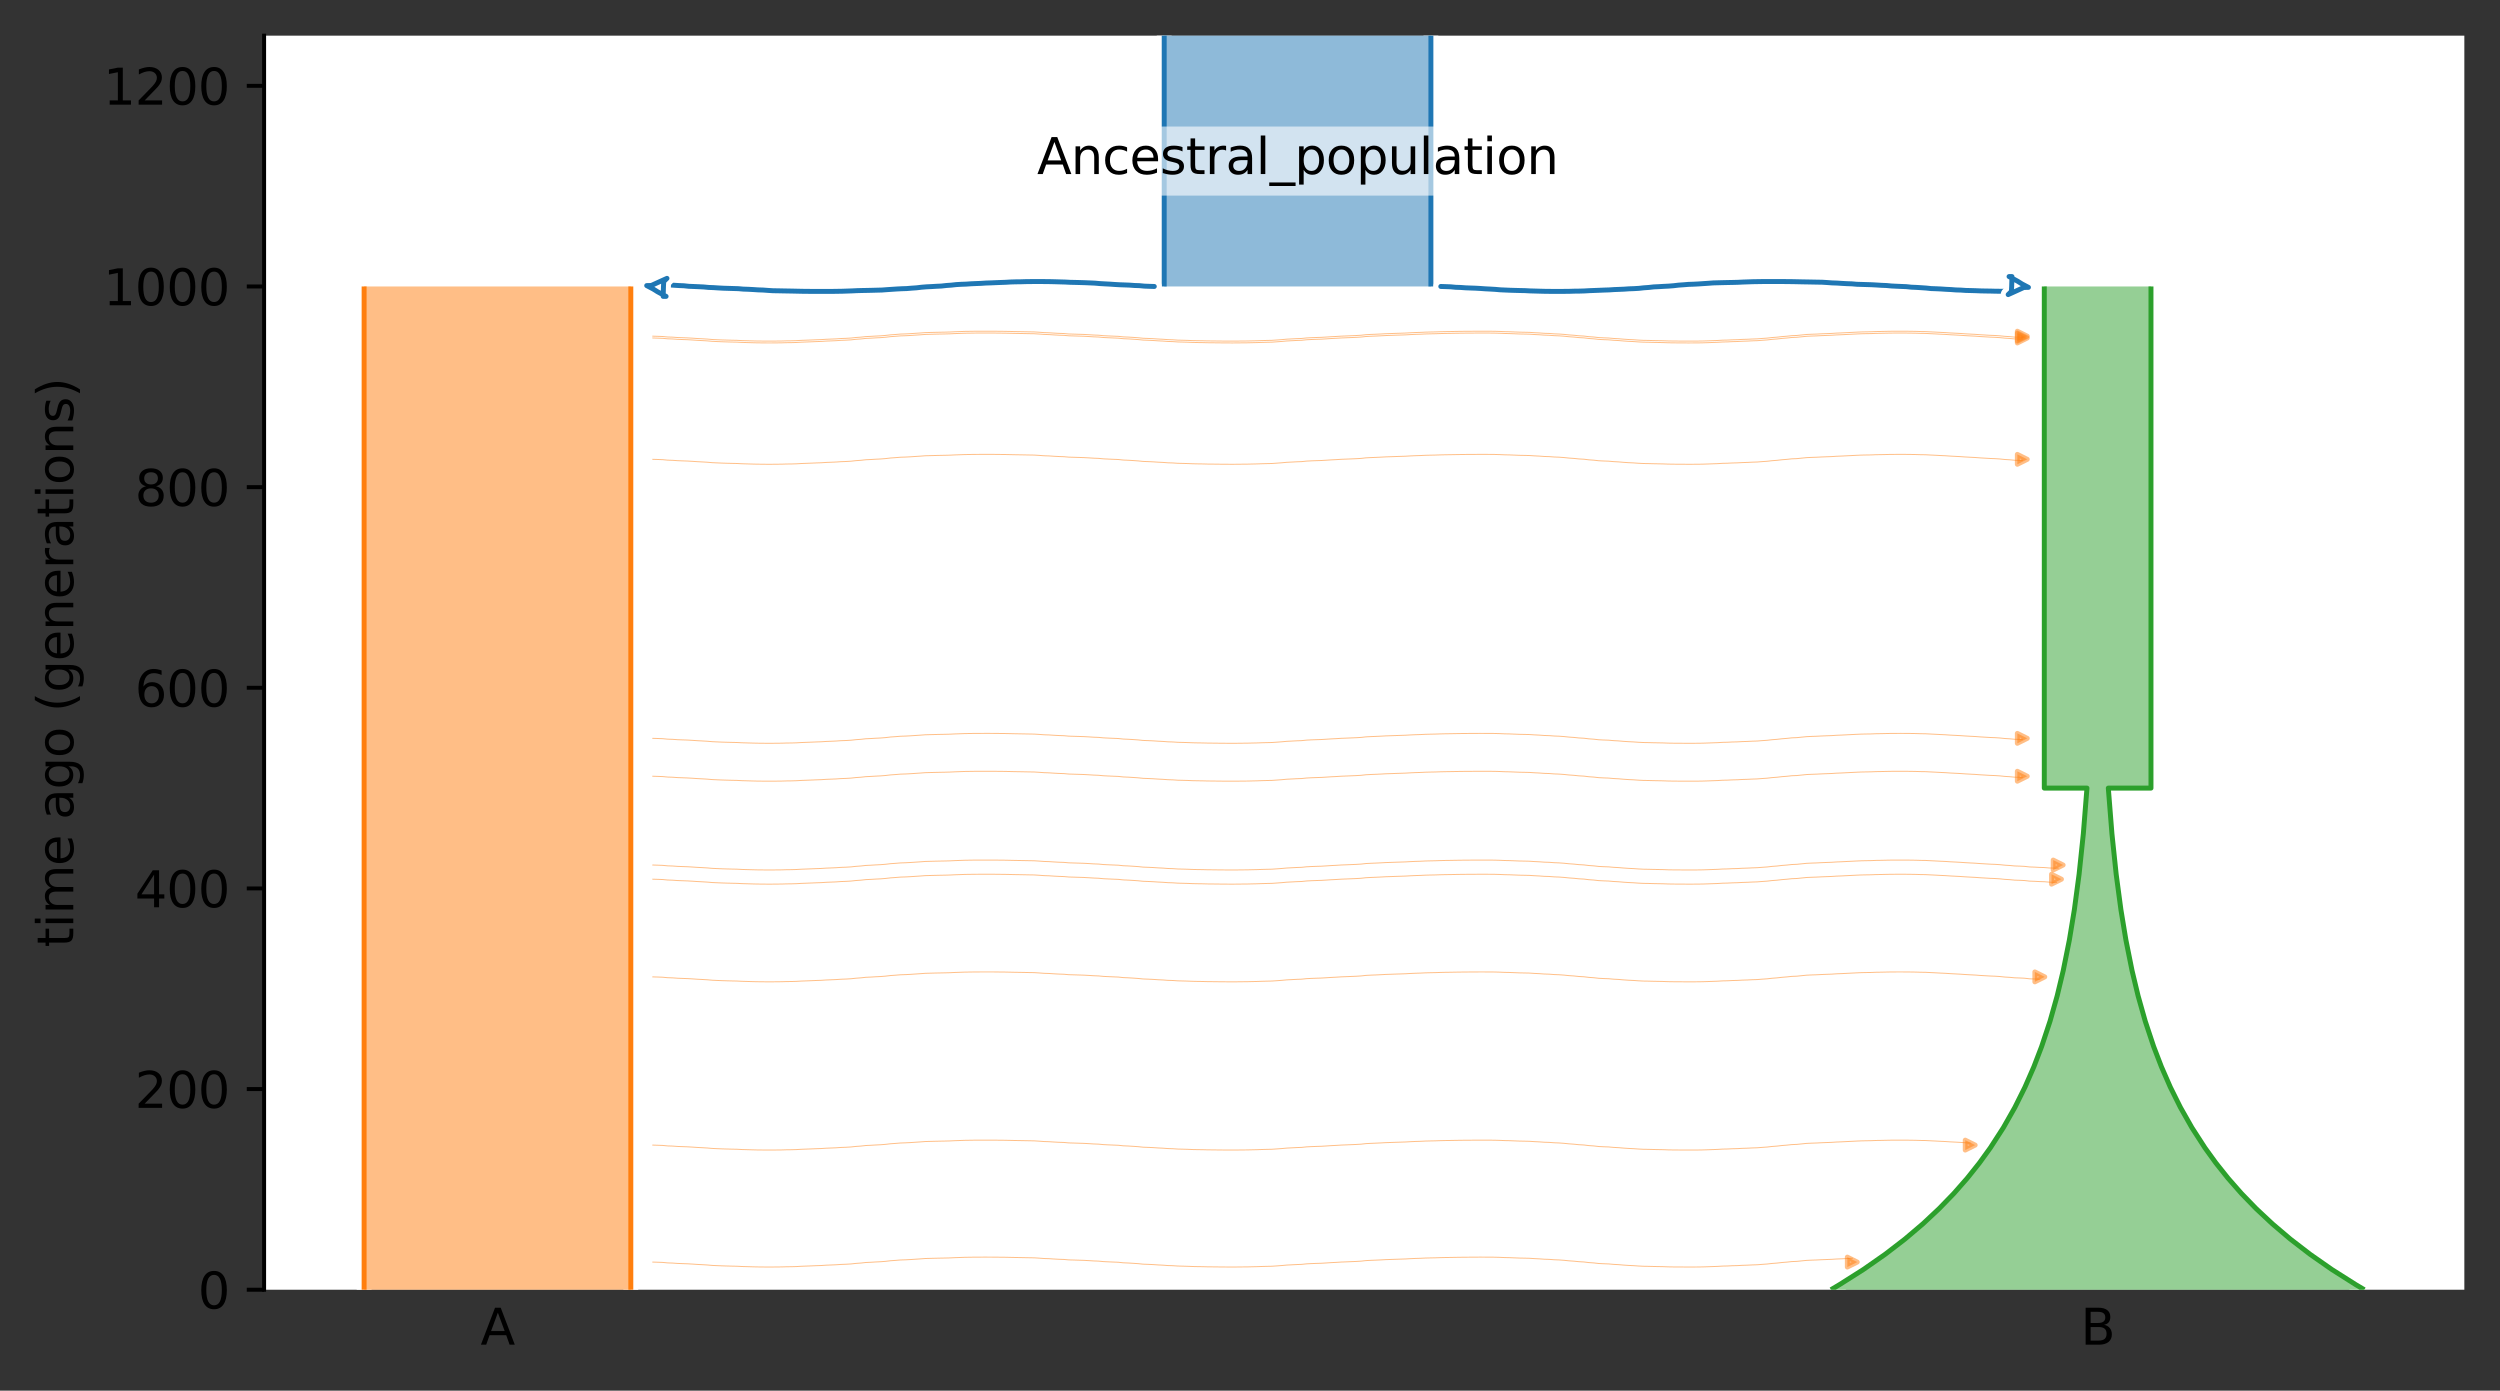 <?xml version="1.0" encoding="utf-8" standalone="no"?>
<!DOCTYPE svg PUBLIC "-//W3C//DTD SVG 1.1//EN"
  "http://www.w3.org/Graphics/SVG/1.1/DTD/svg11.dtd">
<svg xmlns:xlink="http://www.w3.org/1999/xlink" width="504.8pt" height="280.8pt" viewBox="0 0 504.8 280.8" xmlns="http://www.w3.org/2000/svg" version="1.1">
 <rect x="0" y="0" width="504.8" height="280.8" fill="#333333" stroke="none"/>
 <defs>
  <style type="text/css">*{stroke-linejoin: round; stroke-linecap: butt}</style>
 </defs>
 <g id="figure_1">
  <g id="patch_1">
   <path d="M 0 280.8 
L 504.8 280.8 
L 504.8 0 
L 0 0 
L 0 280.8 
z
" style="fill: none"/>
  </g>
  <g id="axes_1">
   <g id="patch_2">
    <path d="M 53.328 260.422 
L 497.6 260.422 
L 497.6 7.2 
L 53.328 7.2 
z
" style="fill: #ffffff"/>
   </g>
   <path d="M 131.816 156.738 
L 132.816 156.77 
L 133.816 156.807 
L 134.816 156.904 
L 135.816 156.937 
L 136.816 157.011 
L 137.816 157.049 
L 138.816 157.085 
L 139.816 157.142 
L 140.816 157.213 
L 141.816 157.265 
L 142.816 157.324 
L 143.816 157.412 
L 144.816 157.458 
L 145.816 157.501 
L 146.816 157.531 
L 147.816 157.557 
L 148.816 157.578 
L 149.816 157.633 
L 150.816 157.661 
L 151.816 157.69 
L 152.816 157.716 
L 153.816 157.727 
L 154.816 157.737 
L 155.816 157.737 
L 156.816 157.727 
L 157.816 157.716 
L 158.816 157.685 
L 159.816 157.673 
L 160.816 157.643 
L 161.816 157.583 
L 162.816 157.546 
L 163.816 157.507 
L 164.816 157.465 
L 165.816 157.432 
L 166.816 157.365 
L 167.816 157.325 
L 168.816 157.283 
L 169.816 157.212 
L 170.816 157.176 
L 171.816 157.117 
L 172.816 157.006 
L 173.816 156.936 
L 174.816 156.823 
L 175.816 156.777 
L 176.816 156.716 
L 177.816 156.667 
L 178.816 156.586 
L 179.816 156.468 
L 180.816 156.398 
L 181.816 156.314 
L 182.816 156.281 
L 183.816 156.23 
L 184.816 156.162 
L 185.816 156.095 
L 186.816 156.019 
L 187.816 155.991 
L 188.816 155.965 
L 189.816 155.942 
L 190.816 155.923 
L 191.816 155.896 
L 192.816 155.846 
L 193.816 155.811 
L 194.816 155.775 
L 195.816 155.76 
L 196.816 155.744 
L 197.816 155.741 
L 198.816 155.739 
L 199.816 155.739 
L 200.816 155.741 
L 201.816 155.754 
L 202.816 155.763 
L 203.816 155.784 
L 204.816 155.807 
L 205.816 155.824 
L 206.816 155.843 
L 207.816 155.863 
L 208.816 155.88 
L 209.816 155.943 
L 210.816 156.018 
L 211.816 156.051 
L 212.816 156.118 
L 213.816 156.172 
L 214.816 156.206 
L 215.816 156.296 
L 216.816 156.325 
L 217.816 156.356 
L 218.816 156.387 
L 219.816 156.442 
L 220.816 156.506 
L 221.816 156.545 
L 222.816 156.641 
L 223.816 156.69 
L 224.816 156.734 
L 225.816 156.774 
L 226.816 156.882 
L 227.816 156.924 
L 228.816 156.986 
L 229.816 157.056 
L 230.816 157.161 
L 231.816 157.198 
L 232.816 157.244 
L 233.816 157.312 
L 234.816 157.361 
L 235.816 157.438 
L 236.816 157.469 
L 237.816 157.538 
L 238.816 157.562 
L 239.816 157.591 
L 240.816 157.633 
L 241.816 157.654 
L 242.816 157.668 
L 243.816 157.695 
L 244.816 157.704 
L 245.816 157.717 
L 246.816 157.728 
L 247.816 157.734 
L 248.816 157.738 
L 249.816 157.733 
L 250.816 157.719 
L 251.816 157.712 
L 252.816 157.687 
L 253.816 157.664 
L 254.816 157.627 
L 255.816 157.601 
L 256.816 157.579 
L 257.816 157.51 
L 258.816 157.436 
L 259.816 157.342 
L 260.816 157.291 
L 261.816 157.237 
L 262.816 157.202 
L 263.816 157.096 
L 264.816 157.043 
L 265.816 157.006 
L 266.816 156.975 
L 267.816 156.914 
L 268.816 156.847 
L 269.816 156.798 
L 270.816 156.733 
L 271.816 156.694 
L 272.816 156.652 
L 273.816 156.61 
L 274.816 156.551 
L 275.816 156.438 
L 276.816 156.385 
L 277.816 156.346 
L 278.816 156.299 
L 279.816 156.242 
L 280.816 156.21 
L 281.816 156.173 
L 282.816 156.141 
L 283.816 156.107 
L 284.816 156.049 
L 285.816 156.003 
L 286.816 155.974 
L 287.816 155.923 
L 288.816 155.898 
L 289.816 155.877 
L 290.816 155.842 
L 291.816 155.818 
L 292.816 155.804 
L 293.816 155.785 
L 294.816 155.769 
L 295.816 155.757 
L 296.816 155.751 
L 297.816 155.744 
L 298.816 155.739 
L 299.816 155.741 
L 300.816 155.743 
L 301.816 155.754 
L 302.816 155.783 
L 303.816 155.826 
L 304.816 155.847 
L 305.816 155.888 
L 306.816 155.928 
L 307.816 155.947 
L 308.816 155.97 
L 309.816 156.036 
L 310.816 156.086 
L 311.816 156.16 
L 312.816 156.191 
L 313.816 156.268 
L 314.816 156.306 
L 315.816 156.38 
L 316.816 156.484 
L 317.816 156.554 
L 318.816 156.659 
L 319.816 156.714 
L 320.816 156.838 
L 321.816 156.908 
L 322.816 157.024 
L 323.816 157.074 
L 324.816 157.11 
L 325.816 157.201 
L 326.816 157.255 
L 327.816 157.343 
L 328.816 157.412 
L 329.816 157.459 
L 330.816 157.531 
L 331.816 157.581 
L 332.816 157.598 
L 333.816 157.625 
L 334.816 157.645 
L 335.816 157.664 
L 336.816 157.702 
L 337.816 157.719 
L 338.816 157.727 
L 339.816 157.732 
L 340.816 157.738 
L 341.816 157.736 
L 342.816 157.73 
L 343.816 157.714 
L 344.816 157.682 
L 345.816 157.644 
L 346.816 157.609 
L 347.816 157.546 
L 348.816 157.524 
L 349.816 157.474 
L 350.816 157.449 
L 351.816 157.393 
L 352.816 157.362 
L 353.816 157.312 
L 354.816 157.279 
L 355.816 157.199 
L 356.816 157.13 
L 357.816 157.014 
L 358.816 156.939 
L 359.816 156.823 
L 360.816 156.744 
L 361.816 156.635 
L 362.816 156.596 
L 363.816 156.493 
L 364.816 156.393 
L 365.816 156.348 
L 366.816 156.314 
L 367.816 156.262 
L 368.816 156.222 
L 369.816 156.186 
L 370.816 156.119 
L 371.816 156.08 
L 372.816 156.029 
L 373.816 155.98 
L 374.816 155.929 
L 375.816 155.885 
L 376.816 155.863 
L 377.816 155.847 
L 378.816 155.805 
L 379.816 155.79 
L 380.816 155.767 
L 381.816 155.747 
L 382.816 155.741 
L 383.816 155.738 
L 384.816 155.741 
L 385.816 155.753 
L 386.816 155.77 
L 387.816 155.802 
L 388.816 155.816 
L 389.816 155.868 
L 390.816 155.917 
L 391.816 155.972 
L 392.816 156.017 
L 393.816 156.087 
L 394.816 156.137 
L 395.816 156.191 
L 396.816 156.26 
L 397.816 156.318 
L 398.816 156.368 
L 399.816 156.445 
L 400.816 156.503 
L 401.816 156.564 
L 402.816 156.601 
L 403.816 156.666 
L 404.816 156.771 
L 405.816 156.832 
L 406.816 156.928 
L 408.342 156.96 
" clip-path="url(#p4d3eb8065e)" style="fill: none; stroke: #ff7f0e; stroke-opacity: 0.5; stroke-width: 0.2; stroke-linecap: square"/>
   <path d="M 131.816 67.879 
L 132.816 67.911 
L 133.816 67.948 
L 134.816 68.045 
L 135.816 68.078 
L 136.816 68.152 
L 137.816 68.19 
L 138.816 68.226 
L 139.816 68.283 
L 140.816 68.354 
L 141.816 68.406 
L 142.816 68.465 
L 143.816 68.553 
L 144.816 68.599 
L 145.816 68.642 
L 146.816 68.672 
L 147.816 68.698 
L 148.816 68.719 
L 149.816 68.774 
L 150.816 68.801 
L 151.816 68.831 
L 152.816 68.857 
L 153.816 68.868 
L 154.816 68.878 
L 155.816 68.878 
L 156.816 68.868 
L 157.816 68.857 
L 158.816 68.826 
L 159.816 68.814 
L 160.816 68.784 
L 161.816 68.724 
L 162.816 68.687 
L 163.816 68.648 
L 164.816 68.606 
L 165.816 68.573 
L 166.816 68.506 
L 167.816 68.466 
L 168.816 68.424 
L 169.816 68.353 
L 170.816 68.317 
L 171.816 68.258 
L 172.816 68.147 
L 173.816 68.077 
L 174.816 67.964 
L 175.816 67.918 
L 176.816 67.857 
L 177.816 67.808 
L 178.816 67.727 
L 179.816 67.609 
L 180.816 67.539 
L 181.816 67.455 
L 182.816 67.422 
L 183.816 67.371 
L 184.816 67.303 
L 185.816 67.236 
L 186.816 67.16 
L 187.816 67.132 
L 188.816 67.106 
L 189.816 67.083 
L 190.816 67.064 
L 191.816 67.037 
L 192.816 66.987 
L 193.816 66.952 
L 194.816 66.916 
L 195.816 66.901 
L 196.816 66.885 
L 197.816 66.882 
L 198.816 66.88 
L 199.816 66.88 
L 200.816 66.882 
L 201.816 66.895 
L 202.816 66.904 
L 203.816 66.925 
L 204.816 66.948 
L 205.816 66.965 
L 206.816 66.984 
L 207.816 67.004 
L 208.816 67.021 
L 209.816 67.084 
L 210.816 67.159 
L 211.816 67.192 
L 212.816 67.259 
L 213.816 67.313 
L 214.816 67.347 
L 215.816 67.437 
L 216.816 67.466 
L 217.816 67.497 
L 218.816 67.528 
L 219.816 67.583 
L 220.816 67.647 
L 221.816 67.686 
L 222.816 67.782 
L 223.816 67.831 
L 224.816 67.875 
L 225.816 67.915 
L 226.816 68.023 
L 227.816 68.065 
L 228.816 68.127 
L 229.816 68.197 
L 230.816 68.302 
L 231.816 68.339 
L 232.816 68.384 
L 233.816 68.453 
L 234.816 68.502 
L 235.816 68.579 
L 236.816 68.61 
L 237.816 68.679 
L 238.816 68.703 
L 239.816 68.732 
L 240.816 68.774 
L 241.816 68.795 
L 242.816 68.809 
L 243.816 68.836 
L 244.816 68.845 
L 245.816 68.858 
L 246.816 68.869 
L 247.816 68.874 
L 248.816 68.879 
L 249.816 68.874 
L 250.816 68.86 
L 251.816 68.853 
L 252.816 68.828 
L 253.816 68.805 
L 254.816 68.768 
L 255.816 68.742 
L 256.816 68.72 
L 257.816 68.651 
L 258.816 68.577 
L 259.816 68.483 
L 260.816 68.432 
L 261.816 68.378 
L 262.816 68.343 
L 263.816 68.236 
L 264.816 68.184 
L 265.816 68.147 
L 266.816 68.116 
L 267.816 68.055 
L 268.816 67.988 
L 269.816 67.939 
L 270.816 67.874 
L 271.816 67.835 
L 272.816 67.793 
L 273.816 67.751 
L 274.816 67.692 
L 275.816 67.579 
L 276.816 67.526 
L 277.816 67.487 
L 278.816 67.44 
L 279.816 67.383 
L 280.816 67.351 
L 281.816 67.314 
L 282.816 67.282 
L 283.816 67.248 
L 284.816 67.19 
L 285.816 67.144 
L 286.816 67.115 
L 287.816 67.064 
L 288.816 67.039 
L 289.816 67.018 
L 290.816 66.983 
L 291.816 66.959 
L 292.816 66.945 
L 293.816 66.926 
L 294.816 66.91 
L 295.816 66.898 
L 296.816 66.892 
L 297.816 66.885 
L 298.816 66.88 
L 299.816 66.882 
L 300.816 66.884 
L 301.816 66.895 
L 302.816 66.924 
L 303.816 66.967 
L 304.816 66.988 
L 305.816 67.029 
L 306.816 67.069 
L 307.816 67.088 
L 308.816 67.111 
L 309.816 67.177 
L 310.816 67.227 
L 311.816 67.301 
L 312.816 67.332 
L 313.816 67.409 
L 314.816 67.447 
L 315.816 67.521 
L 316.816 67.625 
L 317.816 67.695 
L 318.816 67.8 
L 319.816 67.855 
L 320.816 67.979 
L 321.816 68.049 
L 322.816 68.165 
L 323.816 68.215 
L 324.816 68.251 
L 325.816 68.342 
L 326.816 68.396 
L 327.816 68.484 
L 328.816 68.553 
L 329.816 68.6 
L 330.816 68.672 
L 331.816 68.722 
L 332.816 68.739 
L 333.816 68.766 
L 334.816 68.786 
L 335.816 68.805 
L 336.816 68.843 
L 337.816 68.86 
L 338.816 68.868 
L 339.816 68.873 
L 340.816 68.879 
L 341.816 68.877 
L 342.816 68.871 
L 343.816 68.855 
L 344.816 68.823 
L 345.816 68.785 
L 346.816 68.75 
L 347.816 68.687 
L 348.816 68.665 
L 349.816 68.615 
L 350.816 68.59 
L 351.816 68.534 
L 352.816 68.503 
L 353.816 68.453 
L 354.816 68.42 
L 355.816 68.34 
L 356.816 68.271 
L 357.816 68.155 
L 358.816 68.08 
L 359.816 67.964 
L 360.816 67.885 
L 361.816 67.776 
L 362.816 67.737 
L 363.816 67.634 
L 364.816 67.534 
L 365.816 67.489 
L 366.816 67.455 
L 367.816 67.403 
L 368.816 67.363 
L 369.816 67.327 
L 370.816 67.26 
L 371.816 67.221 
L 372.816 67.17 
L 373.816 67.121 
L 374.816 67.07 
L 375.816 67.026 
L 376.816 67.004 
L 377.816 66.988 
L 378.816 66.946 
L 379.816 66.931 
L 380.816 66.908 
L 381.816 66.888 
L 382.816 66.882 
L 383.816 66.879 
L 384.816 66.882 
L 385.816 66.894 
L 386.816 66.911 
L 387.816 66.943 
L 388.816 66.957 
L 389.816 67.009 
L 390.816 67.058 
L 391.816 67.113 
L 392.816 67.158 
L 393.816 67.228 
L 394.816 67.278 
L 395.816 67.332 
L 396.816 67.401 
L 397.816 67.459 
L 398.816 67.509 
L 399.816 67.586 
L 400.816 67.644 
L 401.816 67.705 
L 402.816 67.742 
L 403.816 67.807 
L 404.816 67.912 
L 405.816 67.972 
L 406.816 68.069 
L 408.342 68.101 
" clip-path="url(#p4d3eb8065e)" style="fill: none; stroke: #ff7f0e; stroke-opacity: 0.5; stroke-width: 0.2; stroke-linecap: square"/>
   <path d="M 131.816 231.218 
L 132.816 231.25 
L 133.816 231.287 
L 134.816 231.385 
L 135.816 231.417 
L 136.816 231.491 
L 137.816 231.529 
L 138.816 231.565 
L 139.816 231.622 
L 140.816 231.693 
L 141.816 231.745 
L 142.816 231.804 
L 143.816 231.892 
L 144.816 231.938 
L 145.816 231.981 
L 146.816 232.011 
L 147.816 232.037 
L 148.816 232.058 
L 149.816 232.113 
L 150.816 232.141 
L 151.816 232.17 
L 152.816 232.196 
L 153.816 232.207 
L 154.816 232.217 
L 155.816 232.217 
L 156.816 232.207 
L 157.816 232.196 
L 158.816 232.165 
L 159.816 232.153 
L 160.816 232.123 
L 161.816 232.064 
L 162.816 232.026 
L 163.816 231.987 
L 164.816 231.945 
L 165.816 231.912 
L 166.816 231.845 
L 167.816 231.806 
L 168.816 231.763 
L 169.816 231.692 
L 170.816 231.656 
L 171.816 231.597 
L 172.816 231.486 
L 173.816 231.416 
L 174.816 231.303 
L 175.816 231.257 
L 176.816 231.196 
L 177.816 231.147 
L 178.816 231.067 
L 179.816 230.948 
L 180.816 230.878 
L 181.816 230.795 
L 182.816 230.761 
L 183.816 230.71 
L 184.816 230.642 
L 185.816 230.576 
L 186.816 230.499 
L 187.816 230.471 
L 188.816 230.445 
L 189.816 230.422 
L 190.816 230.403 
L 191.816 230.376 
L 192.816 230.326 
L 193.816 230.291 
L 194.816 230.256 
L 195.816 230.24 
L 196.816 230.224 
L 197.816 230.221 
L 198.816 230.219 
L 199.816 230.219 
L 200.816 230.221 
L 201.816 230.234 
L 202.816 230.243 
L 203.816 230.264 
L 204.816 230.287 
L 205.816 230.304 
L 206.816 230.323 
L 207.816 230.343 
L 208.816 230.36 
L 209.816 230.423 
L 210.816 230.498 
L 211.816 230.531 
L 212.816 230.598 
L 213.816 230.652 
L 214.816 230.686 
L 215.816 230.776 
L 216.816 230.805 
L 217.816 230.836 
L 218.816 230.867 
L 219.816 230.922 
L 220.816 230.987 
L 221.816 231.025 
L 222.816 231.121 
L 223.816 231.17 
L 224.816 231.214 
L 225.816 231.254 
L 226.816 231.362 
L 227.816 231.404 
L 228.816 231.466 
L 229.816 231.536 
L 230.816 231.641 
L 231.816 231.678 
L 232.816 231.724 
L 233.816 231.792 
L 234.816 231.841 
L 235.816 231.918 
L 236.816 231.949 
L 237.816 232.018 
L 238.816 232.042 
L 239.816 232.071 
L 240.816 232.113 
L 241.816 232.134 
L 242.816 232.148 
L 243.816 232.175 
L 244.816 232.184 
L 245.816 232.197 
L 246.816 232.208 
L 247.816 232.214 
L 248.816 232.218 
L 249.816 232.213 
L 250.816 232.199 
L 251.816 232.192 
L 252.816 232.167 
L 253.816 232.144 
L 254.816 232.107 
L 255.816 232.081 
L 256.816 232.059 
L 257.816 231.99 
L 258.816 231.916 
L 259.816 231.822 
L 260.816 231.771 
L 261.816 231.717 
L 262.816 231.682 
L 263.816 231.576 
L 264.816 231.523 
L 265.816 231.486 
L 266.816 231.455 
L 267.816 231.394 
L 268.816 231.327 
L 269.816 231.278 
L 270.816 231.213 
L 271.816 231.174 
L 272.816 231.132 
L 273.816 231.09 
L 274.816 231.031 
L 275.816 230.918 
L 276.816 230.866 
L 277.816 230.826 
L 278.816 230.779 
L 279.816 230.722 
L 280.816 230.69 
L 281.816 230.653 
L 282.816 230.621 
L 283.816 230.587 
L 284.816 230.529 
L 285.816 230.483 
L 286.816 230.454 
L 287.816 230.403 
L 288.816 230.378 
L 289.816 230.357 
L 290.816 230.322 
L 291.816 230.298 
L 292.816 230.284 
L 293.816 230.265 
L 294.816 230.249 
L 295.816 230.237 
L 296.816 230.231 
L 297.816 230.224 
L 298.816 230.219 
L 299.816 230.221 
L 300.816 230.223 
L 301.816 230.235 
L 302.816 230.263 
L 303.816 230.307 
L 304.816 230.327 
L 305.816 230.368 
L 306.816 230.408 
L 307.816 230.427 
L 308.816 230.45 
L 309.816 230.517 
L 310.816 230.566 
L 311.816 230.64 
L 312.816 230.671 
L 313.816 230.748 
L 314.816 230.786 
L 315.816 230.86 
L 316.816 230.964 
L 317.816 231.034 
L 318.816 231.139 
L 319.816 231.194 
L 320.816 231.318 
L 321.816 231.388 
L 322.816 231.504 
L 323.816 231.554 
L 324.816 231.59 
L 325.816 231.682 
L 326.816 231.735 
L 327.816 231.823 
L 328.816 231.892 
L 329.816 231.939 
L 330.816 232.011 
L 331.816 232.061 
L 332.816 232.078 
L 333.816 232.105 
L 334.816 232.125 
L 335.816 232.144 
L 336.816 232.182 
L 337.816 232.199 
L 338.816 232.207 
L 339.816 232.212 
L 340.816 232.218 
L 341.816 232.216 
L 342.816 232.21 
L 343.816 232.194 
L 344.816 232.162 
L 345.816 232.124 
L 346.816 232.089 
L 347.816 232.026 
L 348.816 232.004 
L 349.816 231.954 
L 350.816 231.929 
L 351.816 231.873 
L 352.816 231.842 
L 353.816 231.792 
L 354.816 231.759 
L 355.816 231.679 
L 356.816 231.61 
L 357.816 231.494 
L 358.816 231.419 
L 359.816 231.303 
L 360.816 231.224 
L 361.816 231.115 
L 362.816 231.076 
L 363.816 230.973 
L 364.816 230.873 
L 365.816 230.828 
L 366.816 230.794 
L 367.816 230.742 
L 368.816 230.702 
L 369.816 230.666 
L 370.816 230.599 
L 371.816 230.56 
L 372.816 230.509 
L 373.816 230.46 
L 374.816 230.409 
L 375.816 230.365 
L 376.816 230.343 
L 377.816 230.327 
L 378.816 230.285 
L 379.816 230.27 
L 380.816 230.247 
L 381.816 230.227 
L 382.816 230.221 
L 383.816 230.218 
L 384.816 230.222 
L 385.816 230.233 
L 386.816 230.25 
L 387.816 230.282 
L 388.816 230.296 
L 389.816 230.348 
L 390.816 230.398 
L 391.816 230.452 
L 392.816 230.497 
L 393.816 230.567 
L 394.816 230.617 
L 395.816 230.671 
L 396.816 230.74 
L 397.824 230.798 
" clip-path="url(#p4d3eb8065e)" style="fill: none; stroke: #ff7f0e; stroke-opacity: 0.5; stroke-width: 0.2; stroke-linecap: square"/>
   <path d="M 131.816 68.247 
L 132.816 68.278 
L 133.816 68.315 
L 134.816 68.413 
L 135.816 68.445 
L 136.816 68.519 
L 137.816 68.558 
L 138.816 68.593 
L 139.816 68.651 
L 140.816 68.721 
L 141.816 68.773 
L 142.816 68.832 
L 143.816 68.92 
L 144.816 68.967 
L 145.816 69.009 
L 146.816 69.04 
L 147.816 69.066 
L 148.816 69.087 
L 149.816 69.141 
L 150.816 69.169 
L 151.816 69.199 
L 152.816 69.224 
L 153.816 69.235 
L 154.816 69.245 
L 155.816 69.245 
L 156.816 69.236 
L 157.816 69.224 
L 158.816 69.193 
L 159.816 69.182 
L 160.816 69.152 
L 161.816 69.092 
L 162.816 69.055 
L 163.816 69.016 
L 164.816 68.973 
L 165.816 68.941 
L 166.816 68.873 
L 167.816 68.834 
L 168.816 68.791 
L 169.816 68.721 
L 170.816 68.684 
L 171.816 68.626 
L 172.816 68.515 
L 173.816 68.444 
L 174.816 68.331 
L 175.816 68.286 
L 176.816 68.224 
L 177.816 68.176 
L 178.816 68.095 
L 179.816 67.976 
L 180.816 67.906 
L 181.816 67.823 
L 182.816 67.79 
L 183.816 67.739 
L 184.816 67.67 
L 185.816 67.604 
L 186.816 67.527 
L 187.816 67.5 
L 188.816 67.473 
L 189.816 67.451 
L 190.816 67.431 
L 191.816 67.405 
L 192.816 67.355 
L 193.816 67.32 
L 194.816 67.284 
L 195.816 67.269 
L 196.816 67.253 
L 197.816 67.249 
L 198.816 67.247 
L 199.816 67.248 
L 200.816 67.249 
L 201.816 67.263 
L 202.816 67.271 
L 203.816 67.293 
L 204.816 67.316 
L 205.816 67.333 
L 206.816 67.351 
L 207.816 67.372 
L 208.816 67.388 
L 209.816 67.451 
L 210.816 67.526 
L 211.816 67.559 
L 212.816 67.627 
L 213.816 67.681 
L 214.816 67.714 
L 215.816 67.805 
L 216.816 67.833 
L 217.816 67.865 
L 218.816 67.896 
L 219.816 67.95 
L 220.816 68.015 
L 221.816 68.053 
L 222.816 68.149 
L 223.816 68.198 
L 224.816 68.242 
L 225.816 68.283 
L 226.816 68.391 
L 227.816 68.433 
L 228.816 68.495 
L 229.816 68.565 
L 230.816 68.669 
L 231.816 68.706 
L 232.816 68.752 
L 233.816 68.821 
L 234.816 68.869 
L 235.816 68.947 
L 236.816 68.977 
L 237.816 69.047 
L 238.816 69.071 
L 239.816 69.1 
L 240.816 69.141 
L 241.816 69.163 
L 242.816 69.177 
L 243.816 69.204 
L 244.816 69.213 
L 245.816 69.225 
L 246.816 69.236 
L 247.816 69.242 
L 248.816 69.247 
L 249.816 69.241 
L 250.816 69.228 
L 251.816 69.22 
L 252.816 69.196 
L 253.816 69.172 
L 254.816 69.136 
L 255.816 69.11 
L 256.816 69.088 
L 257.816 69.019 
L 258.816 68.944 
L 259.816 68.85 
L 260.816 68.799 
L 261.816 68.745 
L 262.816 68.71 
L 263.816 68.604 
L 264.816 68.552 
L 265.816 68.515 
L 266.816 68.484 
L 267.816 68.423 
L 268.816 68.355 
L 269.816 68.306 
L 270.816 68.241 
L 271.816 68.203 
L 272.816 68.161 
L 273.816 68.119 
L 274.816 68.059 
L 275.816 67.946 
L 276.816 67.894 
L 277.816 67.855 
L 278.816 67.807 
L 279.816 67.751 
L 280.816 67.718 
L 281.816 67.682 
L 282.816 67.65 
L 283.816 67.616 
L 284.816 67.557 
L 285.816 67.512 
L 286.816 67.482 
L 287.816 67.432 
L 288.816 67.407 
L 289.816 67.386 
L 290.816 67.351 
L 291.816 67.326 
L 292.816 67.312 
L 293.816 67.293 
L 294.816 67.278 
L 295.816 67.265 
L 296.816 67.259 
L 297.816 67.252 
L 298.816 67.247 
L 299.816 67.249 
L 300.816 67.252 
L 301.816 67.263 
L 302.816 67.291 
L 303.816 67.335 
L 304.816 67.356 
L 305.816 67.397 
L 306.816 67.437 
L 307.816 67.456 
L 308.816 67.478 
L 309.816 67.545 
L 310.816 67.595 
L 311.816 67.668 
L 312.816 67.7 
L 313.816 67.776 
L 314.816 67.815 
L 315.816 67.889 
L 316.816 67.993 
L 317.816 68.063 
L 318.816 68.168 
L 319.816 68.223 
L 320.816 68.346 
L 321.816 68.417 
L 322.816 68.533 
L 323.816 68.583 
L 324.816 68.619 
L 325.816 68.71 
L 326.816 68.763 
L 327.816 68.851 
L 328.816 68.921 
L 329.816 68.967 
L 330.816 69.039 
L 331.816 69.09 
L 332.816 69.107 
L 333.816 69.134 
L 334.816 69.153 
L 335.816 69.173 
L 336.816 69.211 
L 337.816 69.227 
L 338.816 69.236 
L 339.816 69.24 
L 340.816 69.247 
L 341.816 69.244 
L 342.816 69.239 
L 343.816 69.222 
L 344.816 69.19 
L 345.816 69.152 
L 346.816 69.117 
L 347.816 69.054 
L 348.816 69.033 
L 349.816 68.982 
L 350.816 68.957 
L 351.816 68.902 
L 352.816 68.871 
L 353.816 68.82 
L 354.816 68.788 
L 355.816 68.707 
L 356.816 68.639 
L 357.816 68.523 
L 358.816 68.447 
L 359.816 68.332 
L 360.816 68.252 
L 361.816 68.144 
L 362.816 68.105 
L 363.816 68.002 
L 364.816 67.902 
L 365.816 67.856 
L 366.816 67.822 
L 367.816 67.77 
L 368.816 67.73 
L 369.816 67.695 
L 370.816 67.627 
L 371.816 67.588 
L 372.816 67.538 
L 373.816 67.488 
L 374.816 67.437 
L 375.816 67.393 
L 376.816 67.371 
L 377.816 67.356 
L 378.816 67.313 
L 379.816 67.298 
L 380.816 67.276 
L 381.816 67.255 
L 382.816 67.249 
L 383.816 67.247 
L 384.816 67.25 
L 385.816 67.262 
L 386.816 67.278 
L 387.816 67.31 
L 388.816 67.324 
L 389.816 67.377 
L 390.816 67.426 
L 391.816 67.481 
L 392.816 67.525 
L 393.816 67.595 
L 394.816 67.645 
L 395.816 67.699 
L 396.816 67.769 
L 397.816 67.826 
L 398.816 67.876 
L 399.816 67.953 
L 400.816 68.012 
L 401.816 68.072 
L 402.816 68.109 
L 403.816 68.175 
L 404.816 68.28 
L 405.816 68.34 
L 406.816 68.436 
L 408.342 68.468 
" clip-path="url(#p4d3eb8065e)" style="fill: none; stroke: #ff7f0e; stroke-opacity: 0.5; stroke-width: 0.2; stroke-linecap: square"/>
   <path d="M 131.816 197.252 
L 132.816 197.283 
L 133.816 197.32 
L 134.816 197.418 
L 135.816 197.45 
L 136.816 197.524 
L 137.816 197.563 
L 138.816 197.598 
L 139.816 197.656 
L 140.816 197.726 
L 141.816 197.778 
L 142.816 197.837 
L 143.816 197.925 
L 144.816 197.972 
L 145.816 198.014 
L 146.816 198.045 
L 147.816 198.071 
L 148.816 198.092 
L 149.816 198.146 
L 150.816 198.174 
L 151.816 198.204 
L 152.816 198.229 
L 153.816 198.24 
L 154.816 198.25 
L 155.816 198.25 
L 156.816 198.241 
L 157.816 198.229 
L 158.816 198.198 
L 159.816 198.187 
L 160.816 198.157 
L 161.816 198.097 
L 162.816 198.06 
L 163.816 198.021 
L 164.816 197.978 
L 165.816 197.946 
L 166.816 197.878 
L 167.816 197.839 
L 168.816 197.796 
L 169.816 197.726 
L 170.816 197.689 
L 171.816 197.631 
L 172.816 197.52 
L 173.816 197.449 
L 174.816 197.336 
L 175.816 197.291 
L 176.816 197.229 
L 177.816 197.181 
L 178.816 197.1 
L 179.816 196.981 
L 180.816 196.911 
L 181.816 196.828 
L 182.816 196.795 
L 183.816 196.744 
L 184.816 196.675 
L 185.816 196.609 
L 186.816 196.532 
L 187.816 196.505 
L 188.816 196.478 
L 189.816 196.456 
L 190.816 196.436 
L 191.816 196.41 
L 192.816 196.36 
L 193.816 196.325 
L 194.816 196.289 
L 195.816 196.274 
L 196.816 196.258 
L 197.816 196.254 
L 198.816 196.252 
L 199.816 196.253 
L 200.816 196.254 
L 201.816 196.268 
L 202.816 196.276 
L 203.816 196.298 
L 204.816 196.321 
L 205.816 196.338 
L 206.816 196.356 
L 207.816 196.377 
L 208.816 196.393 
L 209.816 196.456 
L 210.816 196.531 
L 211.816 196.564 
L 212.816 196.632 
L 213.816 196.686 
L 214.816 196.719 
L 215.816 196.81 
L 216.816 196.838 
L 217.816 196.87 
L 218.816 196.901 
L 219.816 196.955 
L 220.816 197.02 
L 221.816 197.058 
L 222.816 197.154 
L 223.816 197.203 
L 224.816 197.247 
L 225.816 197.288 
L 226.816 197.396 
L 227.816 197.438 
L 228.816 197.5 
L 229.816 197.57 
L 230.816 197.674 
L 231.816 197.711 
L 232.816 197.757 
L 233.816 197.826 
L 234.816 197.874 
L 235.816 197.952 
L 236.816 197.982 
L 237.816 198.052 
L 238.816 198.076 
L 239.816 198.105 
L 240.816 198.146 
L 241.816 198.168 
L 242.816 198.182 
L 243.816 198.209 
L 244.816 198.218 
L 245.816 198.23 
L 246.816 198.241 
L 247.816 198.247 
L 248.816 198.252 
L 249.816 198.246 
L 250.816 198.233 
L 251.816 198.225 
L 252.816 198.201 
L 253.816 198.177 
L 254.816 198.141 
L 255.816 198.115 
L 256.816 198.093 
L 257.816 198.024 
L 258.816 197.949 
L 259.816 197.855 
L 260.816 197.804 
L 261.816 197.75 
L 262.816 197.715 
L 263.816 197.609 
L 264.816 197.557 
L 265.816 197.52 
L 266.816 197.489 
L 267.816 197.428 
L 268.816 197.36 
L 269.816 197.311 
L 270.816 197.246 
L 271.816 197.208 
L 272.816 197.166 
L 273.816 197.124 
L 274.816 197.064 
L 275.816 196.951 
L 276.816 196.899 
L 277.816 196.86 
L 278.816 196.812 
L 279.816 196.756 
L 280.816 196.723 
L 281.816 196.687 
L 282.816 196.655 
L 283.816 196.62 
L 284.816 196.562 
L 285.816 196.517 
L 286.816 196.487 
L 287.816 196.437 
L 288.816 196.412 
L 289.816 196.391 
L 290.816 196.356 
L 291.816 196.331 
L 292.816 196.317 
L 293.816 196.298 
L 294.816 196.283 
L 295.816 196.27 
L 296.816 196.264 
L 297.816 196.257 
L 298.816 196.252 
L 299.816 196.254 
L 300.816 196.257 
L 301.816 196.268 
L 302.816 196.296 
L 303.816 196.34 
L 304.816 196.361 
L 305.816 196.402 
L 306.816 196.442 
L 307.816 196.461 
L 308.816 196.483 
L 309.816 196.55 
L 310.816 196.6 
L 311.816 196.673 
L 312.816 196.705 
L 313.816 196.781 
L 314.816 196.82 
L 315.816 196.894 
L 316.816 196.998 
L 317.816 197.068 
L 318.816 197.173 
L 319.816 197.228 
L 320.816 197.351 
L 321.816 197.422 
L 322.816 197.538 
L 323.816 197.588 
L 324.816 197.624 
L 325.816 197.715 
L 326.816 197.768 
L 327.816 197.856 
L 328.816 197.926 
L 329.816 197.972 
L 330.816 198.044 
L 331.816 198.095 
L 332.816 198.112 
L 333.816 198.139 
L 334.816 198.158 
L 335.816 198.178 
L 336.816 198.216 
L 337.816 198.232 
L 338.816 198.241 
L 339.816 198.245 
L 340.816 198.252 
L 341.816 198.249 
L 342.816 198.244 
L 343.816 198.227 
L 344.816 198.195 
L 345.816 198.157 
L 346.816 198.122 
L 347.816 198.059 
L 348.816 198.038 
L 349.816 197.987 
L 350.816 197.962 
L 351.816 197.907 
L 352.816 197.876 
L 353.816 197.825 
L 354.816 197.793 
L 355.816 197.712 
L 356.816 197.644 
L 357.816 197.528 
L 358.816 197.452 
L 359.816 197.337 
L 360.816 197.257 
L 361.816 197.149 
L 362.816 197.11 
L 363.816 197.007 
L 364.816 196.907 
L 365.816 196.861 
L 366.816 196.827 
L 367.816 196.775 
L 368.816 196.735 
L 369.816 196.7 
L 370.816 196.632 
L 371.816 196.593 
L 372.816 196.543 
L 373.816 196.493 
L 374.816 196.442 
L 375.816 196.398 
L 376.816 196.376 
L 377.816 196.361 
L 378.816 196.318 
L 379.816 196.303 
L 380.816 196.28 
L 381.816 196.26 
L 382.816 196.254 
L 383.816 196.252 
L 384.816 196.255 
L 385.816 196.267 
L 386.816 196.283 
L 387.816 196.315 
L 388.816 196.329 
L 389.816 196.382 
L 390.816 196.431 
L 391.816 196.486 
L 392.816 196.53 
L 393.816 196.6 
L 394.816 196.65 
L 395.816 196.704 
L 396.816 196.774 
L 397.816 196.831 
L 398.816 196.881 
L 399.816 196.958 
L 400.816 197.017 
L 401.816 197.077 
L 402.816 197.114 
L 403.816 197.18 
L 404.816 197.285 
L 405.816 197.345 
L 406.816 197.441 
L 407.816 197.473 
L 408.816 197.524 
L 409.816 197.641 
L 410.816 197.677 
L 411.878 197.732 
" clip-path="url(#p4d3eb8065e)" style="fill: none; stroke: #ff7f0e; stroke-opacity: 0.5; stroke-width: 0.2; stroke-linecap: square"/>
   <path d="M 131.816 174.665 
L 132.816 174.697 
L 133.816 174.734 
L 134.816 174.832 
L 135.816 174.864 
L 136.816 174.938 
L 137.816 174.976 
L 138.816 175.012 
L 139.816 175.069 
L 140.816 175.14 
L 141.816 175.192 
L 142.816 175.251 
L 143.816 175.339 
L 144.816 175.385 
L 145.816 175.428 
L 146.816 175.458 
L 147.816 175.484 
L 148.816 175.505 
L 149.816 175.56 
L 150.816 175.588 
L 151.816 175.617 
L 152.816 175.643 
L 153.816 175.654 
L 154.816 175.664 
L 155.816 175.664 
L 156.816 175.654 
L 157.816 175.643 
L 158.816 175.612 
L 159.816 175.601 
L 160.816 175.57 
L 161.816 175.511 
L 162.816 175.473 
L 163.816 175.434 
L 164.816 175.392 
L 165.816 175.359 
L 166.816 175.292 
L 167.816 175.253 
L 168.816 175.21 
L 169.816 175.139 
L 170.816 175.103 
L 171.816 175.045 
L 172.816 174.934 
L 173.816 174.863 
L 174.816 174.75 
L 175.816 174.704 
L 176.816 174.643 
L 177.816 174.594 
L 178.816 174.514 
L 179.816 174.395 
L 180.816 174.325 
L 181.816 174.242 
L 182.816 174.208 
L 183.816 174.157 
L 184.816 174.089 
L 185.816 174.023 
L 186.816 173.946 
L 187.816 173.918 
L 188.816 173.892 
L 189.816 173.869 
L 190.816 173.85 
L 191.816 173.823 
L 192.816 173.774 
L 193.816 173.738 
L 194.816 173.703 
L 195.816 173.687 
L 196.816 173.671 
L 197.816 173.668 
L 198.816 173.666 
L 199.816 173.666 
L 200.816 173.668 
L 201.816 173.681 
L 202.816 173.69 
L 203.816 173.711 
L 204.816 173.734 
L 205.816 173.752 
L 206.816 173.77 
L 207.816 173.79 
L 208.816 173.807 
L 209.816 173.87 
L 210.816 173.945 
L 211.816 173.978 
L 212.816 174.045 
L 213.816 174.099 
L 214.816 174.133 
L 215.816 174.223 
L 216.816 174.252 
L 217.816 174.283 
L 218.816 174.314 
L 219.816 174.369 
L 220.816 174.434 
L 221.816 174.472 
L 222.816 174.568 
L 223.816 174.617 
L 224.816 174.661 
L 225.816 174.701 
L 226.816 174.81 
L 227.816 174.851 
L 228.816 174.913 
L 229.816 174.983 
L 230.816 175.088 
L 231.816 175.125 
L 232.816 175.171 
L 233.816 175.239 
L 234.816 175.288 
L 235.816 175.365 
L 236.816 175.396 
L 237.816 175.466 
L 238.816 175.49 
L 239.816 175.518 
L 240.816 175.56 
L 241.816 175.581 
L 242.816 175.595 
L 243.816 175.622 
L 244.816 175.631 
L 245.816 175.644 
L 246.816 175.655 
L 247.816 175.661 
L 248.816 175.665 
L 249.816 175.66 
L 250.816 175.647 
L 251.816 175.639 
L 252.816 175.614 
L 253.816 175.591 
L 254.816 175.555 
L 255.816 175.529 
L 256.816 175.506 
L 257.816 175.437 
L 258.816 175.363 
L 259.816 175.269 
L 260.816 175.218 
L 261.816 175.164 
L 262.816 175.129 
L 263.816 175.023 
L 264.816 174.97 
L 265.816 174.933 
L 266.816 174.902 
L 267.816 174.841 
L 268.816 174.774 
L 269.816 174.725 
L 270.816 174.66 
L 271.816 174.622 
L 272.816 174.58 
L 273.816 174.538 
L 274.816 174.478 
L 275.816 174.365 
L 276.816 174.313 
L 277.816 174.273 
L 278.816 174.226 
L 279.816 174.169 
L 280.816 174.137 
L 281.816 174.1 
L 282.816 174.068 
L 283.816 174.034 
L 284.816 173.976 
L 285.816 173.931 
L 286.816 173.901 
L 287.816 173.851 
L 288.816 173.825 
L 289.816 173.804 
L 290.816 173.769 
L 291.816 173.745 
L 292.816 173.731 
L 293.816 173.712 
L 294.816 173.696 
L 295.816 173.684 
L 296.816 173.678 
L 297.816 173.671 
L 298.816 173.666 
L 299.816 173.668 
L 300.816 173.67 
L 301.816 173.682 
L 302.816 173.71 
L 303.816 173.754 
L 304.816 173.774 
L 305.816 173.815 
L 306.816 173.855 
L 307.816 173.874 
L 308.816 173.897 
L 309.816 173.964 
L 310.816 174.013 
L 311.816 174.087 
L 312.816 174.118 
L 313.816 174.195 
L 314.816 174.233 
L 315.816 174.307 
L 316.816 174.411 
L 317.816 174.481 
L 318.816 174.587 
L 319.816 174.642 
L 320.816 174.765 
L 321.816 174.836 
L 322.816 174.951 
L 323.816 175.002 
L 324.816 175.037 
L 325.816 175.129 
L 326.816 175.182 
L 327.816 175.27 
L 328.816 175.339 
L 329.816 175.386 
L 330.816 175.458 
L 331.816 175.508 
L 332.816 175.526 
L 333.816 175.553 
L 334.816 175.572 
L 335.816 175.591 
L 336.816 175.63 
L 337.816 175.646 
L 338.816 175.654 
L 339.816 175.659 
L 340.816 175.665 
L 341.816 175.663 
L 342.816 175.657 
L 343.816 175.641 
L 344.816 175.609 
L 345.816 175.571 
L 346.816 175.536 
L 347.816 175.473 
L 348.816 175.452 
L 349.816 175.401 
L 350.816 175.376 
L 351.816 175.32 
L 352.816 175.289 
L 353.816 175.239 
L 354.816 175.206 
L 355.816 175.126 
L 356.816 175.057 
L 357.816 174.941 
L 358.816 174.866 
L 359.816 174.75 
L 360.816 174.671 
L 361.816 174.563 
L 362.816 174.523 
L 363.816 174.42 
L 364.816 174.321 
L 365.816 174.275 
L 366.816 174.241 
L 367.816 174.189 
L 368.816 174.149 
L 369.816 174.114 
L 370.816 174.046 
L 371.816 174.007 
L 372.816 173.956 
L 373.816 173.907 
L 374.816 173.856 
L 375.816 173.812 
L 376.816 173.79 
L 377.816 173.774 
L 378.816 173.732 
L 379.816 173.717 
L 380.816 173.694 
L 381.816 173.674 
L 382.816 173.668 
L 383.816 173.666 
L 384.816 173.669 
L 385.816 173.68 
L 386.816 173.697 
L 387.816 173.729 
L 388.816 173.743 
L 389.816 173.796 
L 390.816 173.845 
L 391.816 173.899 
L 392.816 173.944 
L 393.816 174.014 
L 394.816 174.064 
L 395.816 174.118 
L 396.816 174.187 
L 397.816 174.245 
L 398.816 174.295 
L 399.816 174.372 
L 400.816 174.43 
L 401.816 174.491 
L 402.816 174.528 
L 403.816 174.593 
L 404.816 174.698 
L 405.816 174.759 
L 406.816 174.855 
L 407.816 174.887 
L 408.816 174.938 
L 409.816 175.055 
L 410.816 175.09 
L 411.816 175.146 
L 412.816 175.176 
L 413.816 175.265 
L 415.583 175.31 
" clip-path="url(#p4d3eb8065e)" style="fill: none; stroke: #ff7f0e; stroke-opacity: 0.5; stroke-width: 0.2; stroke-linecap: square"/>
   <path d="M 131.816 92.748 
L 132.816 92.779 
L 133.816 92.816 
L 134.816 92.914 
L 135.816 92.947 
L 136.816 93.02 
L 137.816 93.059 
L 138.816 93.094 
L 139.816 93.152 
L 140.816 93.222 
L 141.816 93.274 
L 142.816 93.333 
L 143.816 93.422 
L 144.816 93.468 
L 145.816 93.51 
L 146.816 93.541 
L 147.816 93.567 
L 148.816 93.588 
L 149.816 93.642 
L 150.816 93.67 
L 151.816 93.7 
L 152.816 93.725 
L 153.816 93.736 
L 154.816 93.747 
L 155.816 93.746 
L 156.816 93.737 
L 157.816 93.725 
L 158.816 93.694 
L 159.816 93.683 
L 160.816 93.653 
L 161.816 93.593 
L 162.816 93.556 
L 163.816 93.517 
L 164.816 93.474 
L 165.816 93.442 
L 166.816 93.374 
L 167.816 93.335 
L 168.816 93.292 
L 169.816 93.222 
L 170.816 93.185 
L 171.816 93.127 
L 172.816 93.016 
L 173.816 92.945 
L 174.816 92.832 
L 175.816 92.787 
L 176.816 92.725 
L 177.816 92.677 
L 178.816 92.596 
L 179.816 92.478 
L 180.816 92.407 
L 181.816 92.324 
L 182.816 92.291 
L 183.816 92.24 
L 184.816 92.171 
L 185.816 92.105 
L 186.816 92.028 
L 187.816 92.001 
L 188.816 91.974 
L 189.816 91.952 
L 190.816 91.932 
L 191.816 91.906 
L 192.816 91.856 
L 193.816 91.821 
L 194.816 91.785 
L 195.816 91.77 
L 196.816 91.754 
L 197.816 91.751 
L 198.816 91.748 
L 199.816 91.749 
L 200.816 91.751 
L 201.816 91.764 
L 202.816 91.772 
L 203.816 91.794 
L 204.816 91.817 
L 205.816 91.834 
L 206.816 91.852 
L 207.816 91.873 
L 208.816 91.89 
L 209.816 91.952 
L 210.816 92.028 
L 211.816 92.06 
L 212.816 92.128 
L 213.816 92.182 
L 214.816 92.216 
L 215.816 92.306 
L 216.816 92.334 
L 217.816 92.366 
L 218.816 92.397 
L 219.816 92.451 
L 220.816 92.516 
L 221.816 92.554 
L 222.816 92.65 
L 223.816 92.699 
L 224.816 92.744 
L 225.816 92.784 
L 226.816 92.892 
L 227.816 92.934 
L 228.816 92.996 
L 229.816 93.066 
L 230.816 93.17 
L 231.816 93.207 
L 232.816 93.253 
L 233.816 93.322 
L 234.816 93.37 
L 235.816 93.448 
L 236.816 93.479 
L 237.816 93.548 
L 238.816 93.572 
L 239.816 93.601 
L 240.816 93.642 
L 241.816 93.664 
L 242.816 93.678 
L 243.816 93.705 
L 244.816 93.714 
L 245.816 93.726 
L 246.816 93.737 
L 247.816 93.743 
L 248.816 93.748 
L 249.816 93.742 
L 250.816 93.729 
L 251.816 93.722 
L 252.816 93.697 
L 253.816 93.673 
L 254.816 93.637 
L 255.816 93.611 
L 256.816 93.589 
L 257.816 93.52 
L 258.816 93.445 
L 259.816 93.351 
L 260.816 93.3 
L 261.816 93.246 
L 262.816 93.211 
L 263.816 93.105 
L 264.816 93.053 
L 265.816 93.016 
L 266.816 92.985 
L 267.816 92.924 
L 268.816 92.856 
L 269.816 92.807 
L 270.816 92.742 
L 271.816 92.704 
L 272.816 92.662 
L 273.816 92.62 
L 274.816 92.561 
L 275.816 92.447 
L 276.816 92.395 
L 277.816 92.356 
L 278.816 92.309 
L 279.816 92.252 
L 280.816 92.219 
L 281.816 92.183 
L 282.816 92.151 
L 283.816 92.117 
L 284.816 92.058 
L 285.816 92.013 
L 286.816 91.983 
L 287.816 91.933 
L 288.816 91.908 
L 289.816 91.887 
L 290.816 91.852 
L 291.816 91.828 
L 292.816 91.813 
L 293.816 91.795 
L 294.816 91.779 
L 295.816 91.766 
L 296.816 91.76 
L 297.816 91.754 
L 298.816 91.748 
L 299.816 91.75 
L 300.816 91.753 
L 301.816 91.764 
L 302.816 91.792 
L 303.816 91.836 
L 304.816 91.857 
L 305.816 91.898 
L 306.816 91.938 
L 307.816 91.957 
L 308.816 91.979 
L 309.816 92.046 
L 310.816 92.096 
L 311.816 92.17 
L 312.816 92.201 
L 313.816 92.277 
L 314.816 92.316 
L 315.816 92.39 
L 316.816 92.494 
L 317.816 92.564 
L 318.816 92.669 
L 319.816 92.724 
L 320.816 92.847 
L 321.816 92.918 
L 322.816 93.034 
L 323.816 93.084 
L 324.816 93.12 
L 325.816 93.211 
L 326.816 93.265 
L 327.816 93.352 
L 328.816 93.422 
L 329.816 93.468 
L 330.816 93.54 
L 331.816 93.591 
L 332.816 93.608 
L 333.816 93.635 
L 334.816 93.654 
L 335.816 93.674 
L 336.816 93.712 
L 337.816 93.728 
L 338.816 93.737 
L 339.816 93.741 
L 340.816 93.748 
L 341.816 93.745 
L 342.816 93.74 
L 343.816 93.723 
L 344.816 93.691 
L 345.816 93.653 
L 346.816 93.619 
L 347.816 93.555 
L 348.816 93.534 
L 349.816 93.483 
L 350.816 93.458 
L 351.816 93.403 
L 352.816 93.372 
L 353.816 93.321 
L 354.816 93.289 
L 355.816 93.209 
L 356.816 93.14 
L 357.816 93.024 
L 358.816 92.948 
L 359.816 92.833 
L 360.816 92.753 
L 361.816 92.645 
L 362.816 92.606 
L 363.816 92.503 
L 364.816 92.403 
L 365.816 92.357 
L 366.816 92.323 
L 367.816 92.271 
L 368.816 92.232 
L 369.816 92.196 
L 370.816 92.128 
L 371.816 92.089 
L 372.816 92.039 
L 373.816 91.99 
L 374.816 91.938 
L 375.816 91.894 
L 376.816 91.872 
L 377.816 91.857 
L 378.816 91.814 
L 379.816 91.799 
L 380.816 91.777 
L 381.816 91.756 
L 382.816 91.751 
L 383.816 91.748 
L 384.816 91.751 
L 385.816 91.763 
L 386.816 91.78 
L 387.816 91.811 
L 388.816 91.825 
L 389.816 91.878 
L 390.816 91.927 
L 391.816 91.982 
L 392.816 92.026 
L 393.816 92.096 
L 394.816 92.147 
L 395.816 92.2 
L 396.816 92.27 
L 397.816 92.327 
L 398.816 92.377 
L 399.816 92.455 
L 400.816 92.513 
L 401.816 92.573 
L 402.816 92.611 
L 403.816 92.676 
L 404.816 92.781 
L 405.816 92.841 
L 406.816 92.937 
L 408.342 92.969 
" clip-path="url(#p4d3eb8065e)" style="fill: none; stroke: #ff7f0e; stroke-opacity: 0.5; stroke-width: 0.2; stroke-linecap: square"/>
   <path d="M 131.816 177.527 
L 132.816 177.559 
L 133.816 177.596 
L 134.816 177.693 
L 135.816 177.726 
L 136.816 177.8 
L 137.816 177.838 
L 138.816 177.874 
L 139.816 177.931 
L 140.816 178.002 
L 141.816 178.054 
L 142.816 178.113 
L 143.816 178.201 
L 144.816 178.247 
L 145.816 178.29 
L 146.816 178.32 
L 147.816 178.346 
L 148.816 178.367 
L 149.816 178.422 
L 150.816 178.45 
L 151.816 178.479 
L 152.816 178.505 
L 153.816 178.516 
L 154.816 178.526 
L 155.816 178.526 
L 156.816 178.516 
L 157.816 178.505 
L 158.816 178.474 
L 159.816 178.462 
L 160.816 178.432 
L 161.816 178.373 
L 162.816 178.335 
L 163.816 178.296 
L 164.816 178.254 
L 165.816 178.221 
L 166.816 178.154 
L 167.816 178.114 
L 168.816 178.072 
L 169.816 178.001 
L 170.816 177.965 
L 171.816 177.906 
L 172.816 177.795 
L 173.816 177.725 
L 174.816 177.612 
L 175.816 177.566 
L 176.816 177.505 
L 177.816 177.456 
L 178.816 177.375 
L 179.816 177.257 
L 180.816 177.187 
L 181.816 177.103 
L 182.816 177.07 
L 183.816 177.019 
L 184.816 176.951 
L 185.816 176.884 
L 186.816 176.808 
L 187.816 176.78 
L 188.816 176.754 
L 189.816 176.731 
L 190.816 176.712 
L 191.816 176.685 
L 192.816 176.635 
L 193.816 176.6 
L 194.816 176.564 
L 195.816 176.549 
L 196.816 176.533 
L 197.816 176.53 
L 198.816 176.528 
L 199.816 176.528 
L 200.816 176.53 
L 201.816 176.543 
L 202.816 176.552 
L 203.816 176.573 
L 204.816 176.596 
L 205.816 176.613 
L 206.816 176.632 
L 207.816 176.652 
L 208.816 176.669 
L 209.816 176.732 
L 210.816 176.807 
L 211.816 176.84 
L 212.816 176.907 
L 213.816 176.961 
L 214.816 176.995 
L 215.816 177.085 
L 216.816 177.114 
L 217.816 177.145 
L 218.816 177.176 
L 219.816 177.231 
L 220.816 177.295 
L 221.816 177.334 
L 222.816 177.43 
L 223.816 177.479 
L 224.816 177.523 
L 225.816 177.563 
L 226.816 177.671 
L 227.816 177.713 
L 228.816 177.775 
L 229.816 177.845 
L 230.816 177.95 
L 231.816 177.987 
L 232.816 178.033 
L 233.816 178.101 
L 234.816 178.15 
L 235.816 178.227 
L 236.816 178.258 
L 237.816 178.327 
L 238.816 178.351 
L 239.816 178.38 
L 240.816 178.422 
L 241.816 178.443 
L 242.816 178.457 
L 243.816 178.484 
L 244.816 178.493 
L 245.816 178.506 
L 246.816 178.517 
L 247.816 178.523 
L 248.816 178.527 
L 249.816 178.522 
L 250.816 178.508 
L 251.816 178.501 
L 252.816 178.476 
L 253.816 178.453 
L 254.816 178.416 
L 255.816 178.39 
L 256.816 178.368 
L 257.816 178.299 
L 258.816 178.225 
L 259.816 178.131 
L 260.816 178.08 
L 261.816 178.026 
L 262.816 177.991 
L 263.816 177.885 
L 264.816 177.832 
L 265.816 177.795 
L 266.816 177.764 
L 267.816 177.703 
L 268.816 177.636 
L 269.816 177.587 
L 270.816 177.522 
L 271.816 177.483 
L 272.816 177.441 
L 273.816 177.399 
L 274.816 177.34 
L 275.816 177.227 
L 276.816 177.175 
L 277.816 177.135 
L 278.816 177.088 
L 279.816 177.031 
L 280.816 176.999 
L 281.816 176.962 
L 282.816 176.93 
L 283.816 176.896 
L 284.816 176.838 
L 285.816 176.792 
L 286.816 176.763 
L 287.816 176.712 
L 288.816 176.687 
L 289.816 176.666 
L 290.816 176.631 
L 291.816 176.607 
L 292.816 176.593 
L 293.816 176.574 
L 294.816 176.558 
L 295.816 176.546 
L 296.816 176.54 
L 297.816 176.533 
L 298.816 176.528 
L 299.816 176.53 
L 300.816 176.532 
L 301.816 176.543 
L 302.816 176.572 
L 303.816 176.615 
L 304.816 176.636 
L 305.816 176.677 
L 306.816 176.717 
L 307.816 176.736 
L 308.816 176.759 
L 309.816 176.825 
L 310.816 176.875 
L 311.816 176.949 
L 312.816 176.98 
L 313.816 177.057 
L 314.816 177.095 
L 315.816 177.169 
L 316.816 177.273 
L 317.816 177.343 
L 318.816 177.448 
L 319.816 177.503 
L 320.816 177.627 
L 321.816 177.697 
L 322.816 177.813 
L 323.816 177.863 
L 324.816 177.899 
L 325.816 177.99 
L 326.816 178.044 
L 327.816 178.132 
L 328.816 178.201 
L 329.816 178.248 
L 330.816 178.32 
L 331.816 178.37 
L 332.816 178.387 
L 333.816 178.414 
L 334.816 178.434 
L 335.816 178.453 
L 336.816 178.491 
L 337.816 178.508 
L 338.816 178.516 
L 339.816 178.521 
L 340.816 178.527 
L 341.816 178.525 
L 342.816 178.519 
L 343.816 178.503 
L 344.816 178.471 
L 345.816 178.433 
L 346.816 178.398 
L 347.816 178.335 
L 348.816 178.313 
L 349.816 178.263 
L 350.816 178.238 
L 351.816 178.182 
L 352.816 178.151 
L 353.816 178.101 
L 354.816 178.068 
L 355.816 177.988 
L 356.816 177.919 
L 357.816 177.803 
L 358.816 177.728 
L 359.816 177.612 
L 360.816 177.533 
L 361.816 177.424 
L 362.816 177.385 
L 363.816 177.282 
L 364.816 177.182 
L 365.816 177.137 
L 366.816 177.103 
L 367.816 177.051 
L 368.816 177.011 
L 369.816 176.975 
L 370.816 176.908 
L 371.816 176.869 
L 372.816 176.818 
L 373.816 176.769 
L 374.816 176.718 
L 375.816 176.674 
L 376.816 176.652 
L 377.816 176.636 
L 378.816 176.594 
L 379.816 176.579 
L 380.816 176.556 
L 381.816 176.536 
L 382.816 176.53 
L 383.816 176.527 
L 384.816 176.53 
L 385.816 176.542 
L 386.816 176.559 
L 387.816 176.591 
L 388.816 176.605 
L 389.816 176.657 
L 390.816 176.706 
L 391.816 176.761 
L 392.816 176.806 
L 393.816 176.876 
L 394.816 176.926 
L 395.816 176.98 
L 396.816 177.049 
L 397.816 177.107 
L 398.816 177.157 
L 399.816 177.234 
L 400.816 177.292 
L 401.816 177.353 
L 402.816 177.39 
L 403.816 177.455 
L 404.816 177.56 
L 405.816 177.621 
L 406.816 177.717 
L 407.816 177.749 
L 408.816 177.8 
L 409.816 177.917 
L 410.816 177.952 
L 411.816 178.008 
L 412.816 178.038 
L 413.816 178.127 
L 415.247 178.172 
" clip-path="url(#p4d3eb8065e)" style="fill: none; stroke: #ff7f0e; stroke-opacity: 0.5; stroke-width: 0.2; stroke-linecap: square"/>
   <path d="M 131.816 149.087 
L 132.816 149.118 
L 133.816 149.155 
L 134.816 149.253 
L 135.816 149.285 
L 136.816 149.359 
L 137.816 149.397 
L 138.816 149.433 
L 139.816 149.49 
L 140.816 149.561 
L 141.816 149.613 
L 142.816 149.672 
L 143.816 149.76 
L 144.816 149.806 
L 145.816 149.849 
L 146.816 149.879 
L 147.816 149.905 
L 148.816 149.927 
L 149.816 149.981 
L 150.816 150.009 
L 151.816 150.038 
L 152.816 150.064 
L 153.816 150.075 
L 154.816 150.085 
L 155.816 150.085 
L 156.816 150.075 
L 157.816 150.064 
L 158.816 150.033 
L 159.816 150.022 
L 160.816 149.992 
L 161.816 149.932 
L 162.816 149.895 
L 163.816 149.855 
L 164.816 149.813 
L 165.816 149.78 
L 166.816 149.713 
L 167.816 149.674 
L 168.816 149.631 
L 169.816 149.56 
L 170.816 149.524 
L 171.816 149.466 
L 172.816 149.355 
L 173.816 149.284 
L 174.816 149.171 
L 175.816 149.125 
L 176.816 149.064 
L 177.816 149.016 
L 178.816 148.935 
L 179.816 148.816 
L 180.816 148.746 
L 181.816 148.663 
L 182.816 148.63 
L 183.816 148.578 
L 184.816 148.51 
L 185.816 148.444 
L 186.816 148.367 
L 187.816 148.339 
L 188.816 148.313 
L 189.816 148.29 
L 190.816 148.271 
L 191.816 148.244 
L 192.816 148.195 
L 193.816 148.16 
L 194.816 148.124 
L 195.816 148.108 
L 196.816 148.093 
L 197.816 148.089 
L 198.816 148.087 
L 199.816 148.087 
L 200.816 148.089 
L 201.816 148.102 
L 202.816 148.111 
L 203.816 148.132 
L 204.816 148.155 
L 205.816 148.173 
L 206.816 148.191 
L 207.816 148.212 
L 208.816 148.228 
L 209.816 148.291 
L 210.816 148.366 
L 211.816 148.399 
L 212.816 148.466 
L 213.816 148.52 
L 214.816 148.554 
L 215.816 148.644 
L 216.816 148.673 
L 217.816 148.704 
L 218.816 148.735 
L 219.816 148.79 
L 220.816 148.855 
L 221.816 148.893 
L 222.816 148.989 
L 223.816 149.038 
L 224.816 149.082 
L 225.816 149.122 
L 226.816 149.231 
L 227.816 149.272 
L 228.816 149.334 
L 229.816 149.404 
L 230.816 149.509 
L 231.816 149.546 
L 232.816 149.592 
L 233.816 149.66 
L 234.816 149.709 
L 235.816 149.787 
L 236.816 149.817 
L 237.816 149.887 
L 238.816 149.911 
L 239.816 149.939 
L 240.816 149.981 
L 241.816 150.003 
L 242.816 150.017 
L 243.816 150.043 
L 244.816 150.053 
L 245.816 150.065 
L 246.816 150.076 
L 247.816 150.082 
L 248.816 150.087 
L 249.816 150.081 
L 250.816 150.068 
L 251.816 150.06 
L 252.816 150.035 
L 253.816 150.012 
L 254.816 149.976 
L 255.816 149.95 
L 256.816 149.927 
L 257.816 149.859 
L 258.816 149.784 
L 259.816 149.69 
L 260.816 149.639 
L 261.816 149.585 
L 262.816 149.55 
L 263.816 149.444 
L 264.816 149.391 
L 265.816 149.355 
L 266.816 149.324 
L 267.816 149.262 
L 268.816 149.195 
L 269.816 149.146 
L 270.816 149.081 
L 271.816 149.043 
L 272.816 149.001 
L 273.816 148.959 
L 274.816 148.899 
L 275.816 148.786 
L 276.816 148.734 
L 277.816 148.694 
L 278.816 148.647 
L 279.816 148.59 
L 280.816 148.558 
L 281.816 148.522 
L 282.816 148.489 
L 283.816 148.455 
L 284.816 148.397 
L 285.816 148.352 
L 286.816 148.322 
L 287.816 148.272 
L 288.816 148.246 
L 289.816 148.225 
L 290.816 148.19 
L 291.816 148.166 
L 292.816 148.152 
L 293.816 148.133 
L 294.816 148.117 
L 295.816 148.105 
L 296.816 148.099 
L 297.816 148.092 
L 298.816 148.087 
L 299.816 148.089 
L 300.816 148.092 
L 301.816 148.103 
L 302.816 148.131 
L 303.816 148.175 
L 304.816 148.195 
L 305.816 148.236 
L 306.816 148.276 
L 307.816 148.296 
L 308.816 148.318 
L 309.816 148.385 
L 310.816 148.434 
L 311.816 148.508 
L 312.816 148.539 
L 313.816 148.616 
L 314.816 148.654 
L 315.816 148.728 
L 316.816 148.833 
L 317.816 148.902 
L 318.816 149.008 
L 319.816 149.063 
L 320.816 149.186 
L 321.816 149.257 
L 322.816 149.372 
L 323.816 149.423 
L 324.816 149.458 
L 325.816 149.55 
L 326.816 149.603 
L 327.816 149.691 
L 328.816 149.76 
L 329.816 149.807 
L 330.816 149.879 
L 331.816 149.929 
L 332.816 149.947 
L 333.816 149.974 
L 334.816 149.993 
L 335.816 150.012 
L 336.816 150.051 
L 337.816 150.067 
L 338.816 150.075 
L 339.816 150.08 
L 340.816 150.086 
L 341.816 150.084 
L 342.816 150.078 
L 343.816 150.062 
L 344.816 150.03 
L 345.816 149.992 
L 346.816 149.957 
L 347.816 149.894 
L 348.816 149.873 
L 349.816 149.822 
L 350.816 149.797 
L 351.816 149.741 
L 352.816 149.71 
L 353.816 149.66 
L 354.816 149.628 
L 355.816 149.547 
L 356.816 149.478 
L 357.816 149.363 
L 358.816 149.287 
L 359.816 149.172 
L 360.816 149.092 
L 361.816 148.984 
L 362.816 148.944 
L 363.816 148.841 
L 364.816 148.742 
L 365.816 148.696 
L 366.816 148.662 
L 367.816 148.61 
L 368.816 148.57 
L 369.816 148.535 
L 370.816 148.467 
L 371.816 148.428 
L 372.816 148.377 
L 373.816 148.328 
L 374.816 148.277 
L 375.816 148.233 
L 376.816 148.211 
L 377.816 148.195 
L 378.816 148.153 
L 379.816 148.138 
L 380.816 148.115 
L 381.816 148.095 
L 382.816 148.089 
L 383.816 148.087 
L 384.816 148.09 
L 385.816 148.101 
L 386.816 148.118 
L 387.816 148.15 
L 388.816 148.164 
L 389.816 148.217 
L 390.816 148.266 
L 391.816 148.32 
L 392.816 148.365 
L 393.816 148.435 
L 394.816 148.485 
L 395.816 148.539 
L 396.816 148.608 
L 397.816 148.666 
L 398.816 148.716 
L 399.816 148.793 
L 400.816 148.851 
L 401.816 148.912 
L 402.816 148.949 
L 403.816 149.014 
L 404.816 149.119 
L 405.816 149.18 
L 406.816 149.276 
L 408.342 149.308 
" clip-path="url(#p4d3eb8065e)" style="fill: none; stroke: #ff7f0e; stroke-opacity: 0.5; stroke-width: 0.2; stroke-linecap: square"/>
   <path d="M 131.816 254.839 
L 132.816 254.87 
L 133.816 254.907 
L 134.816 255.005 
L 135.816 255.038 
L 136.816 255.111 
L 137.816 255.15 
L 138.816 255.185 
L 139.816 255.243 
L 140.816 255.313 
L 141.816 255.365 
L 142.816 255.424 
L 143.816 255.513 
L 144.816 255.559 
L 145.816 255.601 
L 146.816 255.632 
L 147.816 255.658 
L 148.816 255.679 
L 149.816 255.733 
L 150.816 255.761 
L 151.816 255.791 
L 152.816 255.816 
L 153.816 255.828 
L 154.816 255.838 
L 155.816 255.837 
L 156.816 255.828 
L 157.816 255.816 
L 158.816 255.785 
L 159.816 255.774 
L 160.816 255.744 
L 161.816 255.684 
L 162.816 255.647 
L 163.816 255.608 
L 164.816 255.565 
L 165.816 255.533 
L 166.816 255.465 
L 167.816 255.426 
L 168.816 255.383 
L 169.816 255.313 
L 170.816 255.276 
L 171.816 255.218 
L 172.816 255.107 
L 173.816 255.036 
L 174.816 254.924 
L 175.816 254.878 
L 176.816 254.816 
L 177.816 254.768 
L 178.816 254.687 
L 179.816 254.569 
L 180.816 254.498 
L 181.816 254.415 
L 182.816 254.382 
L 183.816 254.331 
L 184.816 254.262 
L 185.816 254.196 
L 186.816 254.119 
L 187.816 254.092 
L 188.816 254.065 
L 189.816 254.043 
L 190.816 254.023 
L 191.816 253.997 
L 192.816 253.947 
L 193.816 253.912 
L 194.816 253.876 
L 195.816 253.861 
L 196.816 253.845 
L 197.816 253.842 
L 198.816 253.839 
L 199.816 253.84 
L 200.816 253.842 
L 201.816 253.855 
L 202.816 253.863 
L 203.816 253.885 
L 204.816 253.908 
L 205.816 253.925 
L 206.816 253.944 
L 207.816 253.964 
L 208.816 253.981 
L 209.816 254.043 
L 210.816 254.119 
L 211.816 254.151 
L 212.816 254.219 
L 213.816 254.273 
L 214.816 254.307 
L 215.816 254.397 
L 216.816 254.425 
L 217.816 254.457 
L 218.816 254.488 
L 219.816 254.543 
L 220.816 254.607 
L 221.816 254.645 
L 222.816 254.741 
L 223.816 254.791 
L 224.816 254.835 
L 225.816 254.875 
L 226.816 254.983 
L 227.816 255.025 
L 228.816 255.087 
L 229.816 255.157 
L 230.816 255.261 
L 231.816 255.298 
L 232.816 255.344 
L 233.816 255.413 
L 234.816 255.461 
L 235.816 255.539 
L 236.816 255.57 
L 237.816 255.639 
L 238.816 255.663 
L 239.816 255.692 
L 240.816 255.733 
L 241.816 255.755 
L 242.816 255.769 
L 243.816 255.796 
L 244.816 255.805 
L 245.816 255.817 
L 246.816 255.829 
L 247.816 255.834 
L 248.816 255.839 
L 249.816 255.833 
L 250.816 255.82 
L 251.816 255.813 
L 252.816 255.788 
L 253.816 255.764 
L 254.816 255.728 
L 255.816 255.702 
L 256.816 255.68 
L 257.816 255.611 
L 258.816 255.536 
L 259.816 255.443 
L 260.816 255.391 
L 261.816 255.338 
L 262.816 255.302 
L 263.816 255.196 
L 264.816 255.144 
L 265.816 255.107 
L 266.816 255.076 
L 267.816 255.015 
L 268.816 254.947 
L 269.816 254.899 
L 270.816 254.833 
L 271.816 254.795 
L 272.816 254.753 
L 273.816 254.711 
L 274.816 254.652 
L 275.816 254.538 
L 276.816 254.486 
L 277.816 254.447 
L 278.816 254.4 
L 279.816 254.343 
L 280.816 254.31 
L 281.816 254.274 
L 282.816 254.242 
L 283.816 254.208 
L 284.816 254.149 
L 285.816 254.104 
L 286.816 254.074 
L 287.816 254.024 
L 288.816 253.999 
L 289.816 253.978 
L 290.816 253.943 
L 291.816 253.919 
L 292.816 253.905 
L 293.816 253.886 
L 294.816 253.87 
L 295.816 253.857 
L 296.816 253.852 
L 297.816 253.845 
L 298.816 253.839 
L 299.816 253.841 
L 300.816 253.844 
L 301.816 253.855 
L 302.816 253.883 
L 303.816 253.927 
L 304.816 253.948 
L 305.816 253.989 
L 306.816 254.029 
L 307.816 254.048 
L 308.816 254.071 
L 309.816 254.137 
L 310.816 254.187 
L 311.816 254.261 
L 312.816 254.292 
L 313.816 254.369 
L 314.816 254.407 
L 315.816 254.481 
L 316.816 254.585 
L 317.816 254.655 
L 318.816 254.76 
L 319.816 254.815 
L 320.816 254.939 
L 321.816 255.009 
L 322.816 255.125 
L 323.816 255.175 
L 324.816 255.211 
L 325.816 255.302 
L 326.816 255.356 
L 327.816 255.444 
L 328.816 255.513 
L 329.816 255.56 
L 330.816 255.632 
L 331.816 255.682 
L 332.816 255.699 
L 333.816 255.726 
L 334.816 255.746 
L 335.816 255.765 
L 336.816 255.803 
L 337.816 255.82 
L 338.816 255.828 
L 339.816 255.832 
L 340.816 255.839 
L 341.816 255.836 
L 342.816 255.831 
L 343.816 255.814 
L 344.816 255.782 
L 345.816 255.744 
L 346.816 255.71 
L 347.816 255.647 
L 348.816 255.625 
L 349.816 255.575 
L 350.816 255.55 
L 351.816 255.494 
L 352.816 255.463 
L 353.816 255.413 
L 354.816 255.38 
L 355.816 255.3 
L 356.816 255.231 
L 357.816 255.115 
L 358.816 255.04 
L 359.816 254.924 
L 360.816 254.845 
L 361.816 254.736 
L 362.816 254.697 
L 363.816 254.594 
L 364.816 254.494 
L 365.816 254.449 
L 366.816 254.414 
L 367.816 254.362 
L 368.816 254.323 
L 369.816 254.287 
L 370.816 254.219 
L 371.816 254.18 
L 372.816 254.13 
L 374.015 254.081 
" clip-path="url(#p4d3eb8065e)" style="fill: none; stroke: #ff7f0e; stroke-opacity: 0.5; stroke-width: 0.2; stroke-linecap: square"/>
   <g id="patch_3">
    <path d="M 235.076 7.2 
L 235.076 57.844 
M 288.927 7.2 
L 288.927 57.844 
" clip-path="url(#p4d3eb8065e)" style="fill: none; stroke: #ffffff; stroke-width: 3; stroke-linejoin: miter"/>
    <path d="M 235.076 7.2 
L 235.076 57.844 
M 288.927 7.2 
L 288.927 57.844 
" clip-path="url(#p4d3eb8065e)" style="fill: none; stroke: #1f77b4; stroke-linejoin: miter"/>
    <g id="PolyCollection_1">
     <path d="M 288.927 7.2 
L 235.076 7.2 
L 235.076 57.844 
L 288.927 57.844 
L 288.927 57.844 
L 288.927 7.2 
z
" clip-path="url(#p4d3eb8065e)" style="fill: #1f77b4; fill-opacity: 0.5"/>
    </g>
    <g id="patch_4">
     <path d="M 73.522 57.844 
L 73.522 260.422 
M 127.373 57.844 
L 127.373 260.422 
" clip-path="url(#p4d3eb8065e)" style="fill: none; stroke: #ffffff; stroke-width: 3; stroke-linejoin: miter"/>
     <path d="M 73.522 57.844 
L 73.522 260.422 
M 127.373 57.844 
L 127.373 260.422 
" clip-path="url(#p4d3eb8065e)" style="fill: none; stroke: #ff7f0e; stroke-linejoin: miter"/>
     <g id="PolyCollection_2">
      <path d="M 127.373 57.844 
L 73.522 57.844 
L 73.522 260.422 
L 127.373 260.422 
L 127.373 260.422 
L 127.373 57.844 
z
" clip-path="url(#p4d3eb8065e)" style="fill: #ff7f0e; fill-opacity: 0.5"/>
     </g>
     <g id="patch_5">
      <path d="M 412.784 57.844 
L 412.784 159.133 
L 421.401 159.133 
L 420.668 168.341 
L 419.811 176.526 
L 418.854 183.688 
L 417.842 189.827 
L 416.611 195.965 
L 415.385 201.081 
L 413.943 206.197 
L 412.246 211.312 
L 410.676 215.405 
L 408.887 219.497 
L 406.849 223.59 
L 404.529 227.682 
L 401.887 231.775 
L 399.667 234.844 
L 397.219 237.913 
L 394.521 240.983 
L 391.546 244.052 
L 388.267 247.121 
L 384.651 250.191 
L 380.665 253.26 
L 376.271 256.329 
L 371.426 259.399 
L 369.704 260.422 
M 434.325 57.844 
L 434.325 159.133 
L 425.709 159.133 
L 426.441 168.341 
L 427.298 176.526 
L 428.255 183.688 
L 429.268 189.827 
L 430.498 195.965 
L 431.724 201.081 
L 433.166 206.197 
L 434.863 211.312 
L 436.434 215.405 
L 438.223 219.497 
L 440.26 223.59 
L 442.58 227.682 
L 445.223 231.775 
L 447.443 234.844 
L 449.89 237.913 
L 452.588 240.983 
L 455.563 244.052 
L 458.843 247.121 
L 462.458 250.191 
L 466.444 253.26 
L 470.838 256.329 
L 475.683 259.399 
L 477.406 260.422 
L 477.406 260.422 
" clip-path="url(#p4d3eb8065e)" style="fill: none; stroke: #ffffff; stroke-width: 3; stroke-linejoin: miter"/>
      <path d="M 412.784 57.844 
L 412.784 159.133 
L 421.401 159.133 
L 420.668 168.341 
L 419.811 176.526 
L 418.854 183.688 
L 417.842 189.827 
L 416.611 195.965 
L 415.385 201.081 
L 413.943 206.197 
L 412.246 211.312 
L 410.676 215.405 
L 408.887 219.497 
L 406.849 223.59 
L 404.529 227.682 
L 401.887 231.775 
L 399.667 234.844 
L 397.219 237.913 
L 394.521 240.983 
L 391.546 244.052 
L 388.267 247.121 
L 384.651 250.191 
L 380.665 253.26 
L 376.271 256.329 
L 371.426 259.399 
L 369.704 260.422 
M 434.325 57.844 
L 434.325 159.133 
L 425.709 159.133 
L 426.441 168.341 
L 427.298 176.526 
L 428.255 183.688 
L 429.268 189.827 
L 430.498 195.965 
L 431.724 201.081 
L 433.166 206.197 
L 434.863 211.312 
L 436.434 215.405 
L 438.223 219.497 
L 440.26 223.59 
L 442.58 227.682 
L 445.223 231.775 
L 447.443 234.844 
L 449.89 237.913 
L 452.588 240.983 
L 455.563 244.052 
L 458.843 247.121 
L 462.458 250.191 
L 466.444 253.26 
L 470.838 256.329 
L 475.683 259.399 
L 477.406 260.422 
L 477.406 260.422 
" clip-path="url(#p4d3eb8065e)" style="fill: none; stroke: #2ca02c; stroke-linejoin: miter"/>
      <g id="PolyCollection_3">
       <path d="M 434.325 57.844 
L 412.784 57.844 
L 412.784 159.133 
L 421.401 159.133 
L 421.329 160.156 
L 421.256 161.179 
L 421.18 162.202 
L 421.101 163.226 
L 421.02 164.249 
L 420.937 165.272 
L 420.85 166.295 
L 420.761 167.318 
L 420.668 168.341 
L 420.573 169.364 
L 420.474 170.387 
L 420.373 171.411 
L 420.268 172.434 
L 420.159 173.457 
L 420.047 174.48 
L 419.931 175.503 
L 419.811 176.526 
L 419.687 177.549 
L 419.559 178.572 
L 419.427 179.595 
L 419.291 180.619 
L 419.15 181.642 
L 419.005 182.665 
L 418.854 183.688 
L 418.699 184.711 
L 418.538 185.734 
L 418.373 186.757 
L 418.201 187.78 
L 418.024 188.804 
L 417.842 189.827 
L 417.653 190.85 
L 417.458 191.873 
L 417.256 192.896 
L 417.048 193.919 
L 416.833 194.942 
L 416.611 195.965 
L 416.381 196.989 
L 416.144 198.012 
L 415.899 199.035 
L 415.646 200.058 
L 415.385 201.081 
L 415.115 202.104 
L 414.836 203.127 
L 414.548 204.15 
L 414.25 205.173 
L 413.943 206.197 
L 413.625 207.22 
L 413.297 208.243 
L 412.958 209.266 
L 412.608 210.289 
L 412.246 211.312 
L 411.872 212.335 
L 411.486 213.358 
L 411.088 214.382 
L 410.676 215.405 
L 410.25 216.428 
L 409.81 217.451 
L 409.356 218.474 
L 408.887 219.497 
L 408.402 220.52 
L 407.901 221.543 
L 407.384 222.566 
L 406.849 223.59 
L 406.297 224.613 
L 405.727 225.636 
L 405.138 226.659 
L 404.529 227.682 
L 403.9 228.705 
L 403.251 229.728 
L 402.58 230.751 
L 401.887 231.775 
L 401.171 232.798 
L 400.431 233.821 
L 399.667 234.844 
L 398.877 235.867 
L 398.062 236.89 
L 397.219 237.913 
L 396.349 238.936 
L 395.45 239.96 
L 394.521 240.983 
L 393.561 242.006 
L 392.57 243.029 
L 391.546 244.052 
L 390.488 245.075 
L 389.396 246.098 
L 388.267 247.121 
L 387.1 248.144 
L 385.896 249.168 
L 384.651 250.191 
L 383.365 251.214 
L 382.037 252.237 
L 380.665 253.26 
L 379.248 254.283 
L 377.784 255.306 
L 376.271 256.329 
L 374.708 257.353 
L 373.094 258.376 
L 371.426 259.399 
L 369.704 260.422 
L 477.406 260.422 
L 477.406 260.422 
L 475.683 259.399 
L 474.015 258.376 
L 472.401 257.353 
L 470.838 256.329 
L 469.326 255.306 
L 467.862 254.283 
L 466.444 253.26 
L 465.072 252.237 
L 463.744 251.214 
L 462.458 250.191 
L 461.214 249.168 
L 460.009 248.144 
L 458.843 247.121 
L 457.714 246.098 
L 456.621 245.075 
L 455.563 244.052 
L 454.539 243.029 
L 453.548 242.006 
L 452.588 240.983 
L 451.66 239.96 
L 450.761 238.936 
L 449.89 237.913 
L 449.048 236.89 
L 448.232 235.867 
L 447.443 234.844 
L 446.678 233.821 
L 445.939 232.798 
L 445.223 231.775 
L 444.529 230.751 
L 443.858 229.728 
L 443.209 228.705 
L 442.58 227.682 
L 441.972 226.659 
L 441.382 225.636 
L 440.812 224.613 
L 440.26 223.59 
L 439.726 222.566 
L 439.208 221.543 
L 438.707 220.52 
L 438.223 219.497 
L 437.753 218.474 
L 437.299 217.451 
L 436.86 216.428 
L 436.434 215.405 
L 436.022 214.382 
L 435.623 213.358 
L 435.237 212.335 
L 434.863 211.312 
L 434.501 210.289 
L 434.151 209.266 
L 433.812 208.243 
L 433.484 207.22 
L 433.166 206.197 
L 432.859 205.173 
L 432.561 204.15 
L 432.273 203.127 
L 431.994 202.104 
L 431.724 201.081 
L 431.463 200.058 
L 431.21 199.035 
L 430.965 198.012 
L 430.728 196.989 
L 430.498 195.965 
L 430.276 194.942 
L 430.061 193.919 
L 429.853 192.896 
L 429.652 191.873 
L 429.457 190.85 
L 429.268 189.827 
L 429.085 188.804 
L 428.908 187.78 
L 428.737 186.757 
L 428.571 185.734 
L 428.411 184.711 
L 428.255 183.688 
L 428.105 182.665 
L 427.959 181.642 
L 427.818 180.619 
L 427.682 179.595 
L 427.55 178.572 
L 427.422 177.549 
L 427.298 176.526 
L 427.179 175.503 
L 427.063 174.48 
L 426.95 173.457 
L 426.842 172.434 
L 426.737 171.411 
L 426.635 170.387 
L 426.536 169.364 
L 426.441 168.341 
L 426.349 167.318 
L 426.259 166.295 
L 426.173 165.272 
L 426.089 164.249 
L 426.008 163.226 
L 425.929 162.202 
L 425.853 161.179 
L 425.78 160.156 
L 425.709 159.133 
L 434.325 159.133 
L 434.325 57.844 
z
" clip-path="url(#p4d3eb8065e)" style="fill: #2ca02c; fill-opacity: 0.5"/>
      </g>
      <g id="matplotlib.axis_1">
       <g id="xtick_1">
        <g id="line2d_1"/>
        <g id="text_1">
         <!-- A -->
         <g transform="translate(97.028 271.52)scale(0.1 -0.1)">
          <defs>
           <path id="DejaVuSans-41" d="M 2188 4044 
L 1331 1722 
L 3047 1722 
L 2188 4044 
z
M 1831 4666 
L 2547 4666 
L 4325 0 
L 3669 0 
L 3244 1197 
L 1141 1197 
L 716 0 
L 50 0 
L 1831 4666 
z
" transform="scale(0.016)"/>
          </defs>
          <use xlink:href="#DejaVuSans-41"/>
         </g>
        </g>
       </g>
       <g id="xtick_2">
        <g id="line2d_2"/>
        <g id="text_2">
         <!-- B -->
         <g transform="translate(420.124 271.52)scale(0.1 -0.1)">
          <defs>
           <path id="DejaVuSans-42" d="M 1259 2228 
L 1259 519 
L 2272 519 
Q 2781 519 3026 730 
Q 3272 941 3272 1375 
Q 3272 1813 3026 2020 
Q 2781 2228 2272 2228 
L 1259 2228 
z
M 1259 4147 
L 1259 2741 
L 2194 2741 
Q 2656 2741 2882 2914 
Q 3109 3088 3109 3444 
Q 3109 3797 2882 3972 
Q 2656 4147 2194 4147 
L 1259 4147 
z
M 628 4666 
L 2241 4666 
Q 2963 4666 3353 4366 
Q 3744 4066 3744 3513 
Q 3744 3084 3544 2831 
Q 3344 2578 2956 2516 
Q 3422 2416 3680 2098 
Q 3938 1781 3938 1306 
Q 3938 681 3513 340 
Q 3088 0 2303 0 
L 628 0 
L 628 4666 
z
" transform="scale(0.016)"/>
          </defs>
          <use xlink:href="#DejaVuSans-42"/>
         </g>
        </g>
       </g>
      </g>
      <g id="matplotlib.axis_2">
       <g id="ytick_1">
        <g id="line2d_3">
         <defs>
          <path id="m816a540261" d="M 0 0 
L -3.5 0 
" style="stroke: #000000; stroke-width: 0.8"/>
         </defs>
         <g>
          <use xlink:href="#m816a540261" x="53.328" y="260.422" style="stroke: #000000; stroke-width: 0.8"/>
         </g>
        </g>
        <g id="text_3">
         <!-- 0 -->
         <g transform="translate(39.966 264.221)scale(0.1 -0.1)">
          <defs>
           <path id="DejaVuSans-30" d="M 2034 4250 
Q 1547 4250 1301 3770 
Q 1056 3291 1056 2328 
Q 1056 1369 1301 889 
Q 1547 409 2034 409 
Q 2525 409 2770 889 
Q 3016 1369 3016 2328 
Q 3016 3291 2770 3770 
Q 2525 4250 2034 4250 
z
M 2034 4750 
Q 2819 4750 3233 4129 
Q 3647 3509 3647 2328 
Q 3647 1150 3233 529 
Q 2819 -91 2034 -91 
Q 1250 -91 836 529 
Q 422 1150 422 2328 
Q 422 3509 836 4129 
Q 1250 4750 2034 4750 
z
" transform="scale(0.016)"/>
          </defs>
          <use xlink:href="#DejaVuSans-30"/>
         </g>
        </g>
       </g>
       <g id="ytick_2">
        <g id="line2d_4">
         <g>
          <use xlink:href="#m816a540261" x="53.328" y="219.906" style="stroke: #000000; stroke-width: 0.8"/>
         </g>
        </g>
        <g id="text_4">
         <!-- 200 -->
         <g transform="translate(27.241 223.706)scale(0.1 -0.1)">
          <defs>
           <path id="DejaVuSans-32" d="M 1228 531 
L 3431 531 
L 3431 0 
L 469 0 
L 469 531 
Q 828 903 1448 1529 
Q 2069 2156 2228 2338 
Q 2531 2678 2651 2914 
Q 2772 3150 2772 3378 
Q 2772 3750 2511 3984 
Q 2250 4219 1831 4219 
Q 1534 4219 1204 4116 
Q 875 4013 500 3803 
L 500 4441 
Q 881 4594 1212 4672 
Q 1544 4750 1819 4750 
Q 2544 4750 2975 4387 
Q 3406 4025 3406 3419 
Q 3406 3131 3298 2873 
Q 3191 2616 2906 2266 
Q 2828 2175 2409 1742 
Q 1991 1309 1228 531 
z
" transform="scale(0.016)"/>
          </defs>
          <use xlink:href="#DejaVuSans-32"/>
          <use xlink:href="#DejaVuSans-30" x="63.623"/>
          <use xlink:href="#DejaVuSans-30" x="127.246"/>
         </g>
        </g>
       </g>
       <g id="ytick_3">
        <g id="line2d_5">
         <g>
          <use xlink:href="#m816a540261" x="53.328" y="179.391" style="stroke: #000000; stroke-width: 0.8"/>
         </g>
        </g>
        <g id="text_5">
         <!-- 400 -->
         <g transform="translate(27.241 183.19)scale(0.1 -0.1)">
          <defs>
           <path id="DejaVuSans-34" d="M 2419 4116 
L 825 1625 
L 2419 1625 
L 2419 4116 
z
M 2253 4666 
L 3047 4666 
L 3047 1625 
L 3713 1625 
L 3713 1100 
L 3047 1100 
L 3047 0 
L 2419 0 
L 2419 1100 
L 313 1100 
L 313 1709 
L 2253 4666 
z
" transform="scale(0.016)"/>
          </defs>
          <use xlink:href="#DejaVuSans-34"/>
          <use xlink:href="#DejaVuSans-30" x="63.623"/>
          <use xlink:href="#DejaVuSans-30" x="127.246"/>
         </g>
        </g>
       </g>
       <g id="ytick_4">
        <g id="line2d_6">
         <g>
          <use xlink:href="#m816a540261" x="53.328" y="138.875" style="stroke: #000000; stroke-width: 0.8"/>
         </g>
        </g>
        <g id="text_6">
         <!-- 600 -->
         <g transform="translate(27.241 142.675)scale(0.1 -0.1)">
          <defs>
           <path id="DejaVuSans-36" d="M 2113 2584 
Q 1688 2584 1439 2293 
Q 1191 2003 1191 1497 
Q 1191 994 1439 701 
Q 1688 409 2113 409 
Q 2538 409 2786 701 
Q 3034 994 3034 1497 
Q 3034 2003 2786 2293 
Q 2538 2584 2113 2584 
z
M 3366 4563 
L 3366 3988 
Q 3128 4100 2886 4159 
Q 2644 4219 2406 4219 
Q 1781 4219 1451 3797 
Q 1122 3375 1075 2522 
Q 1259 2794 1537 2939 
Q 1816 3084 2150 3084 
Q 2853 3084 3261 2657 
Q 3669 2231 3669 1497 
Q 3669 778 3244 343 
Q 2819 -91 2113 -91 
Q 1303 -91 875 529 
Q 447 1150 447 2328 
Q 447 3434 972 4092 
Q 1497 4750 2381 4750 
Q 2619 4750 2861 4703 
Q 3103 4656 3366 4563 
z
" transform="scale(0.016)"/>
          </defs>
          <use xlink:href="#DejaVuSans-36"/>
          <use xlink:href="#DejaVuSans-30" x="63.623"/>
          <use xlink:href="#DejaVuSans-30" x="127.246"/>
         </g>
        </g>
       </g>
       <g id="ytick_5">
        <g id="line2d_7">
         <g>
          <use xlink:href="#m816a540261" x="53.328" y="98.36" style="stroke: #000000; stroke-width: 0.8"/>
         </g>
        </g>
        <g id="text_7">
         <!-- 800 -->
         <g transform="translate(27.241 102.159)scale(0.1 -0.1)">
          <defs>
           <path id="DejaVuSans-38" d="M 2034 2216 
Q 1584 2216 1326 1975 
Q 1069 1734 1069 1313 
Q 1069 891 1326 650 
Q 1584 409 2034 409 
Q 2484 409 2743 651 
Q 3003 894 3003 1313 
Q 3003 1734 2745 1975 
Q 2488 2216 2034 2216 
z
M 1403 2484 
Q 997 2584 770 2862 
Q 544 3141 544 3541 
Q 544 4100 942 4425 
Q 1341 4750 2034 4750 
Q 2731 4750 3128 4425 
Q 3525 4100 3525 3541 
Q 3525 3141 3298 2862 
Q 3072 2584 2669 2484 
Q 3125 2378 3379 2068 
Q 3634 1759 3634 1313 
Q 3634 634 3220 271 
Q 2806 -91 2034 -91 
Q 1263 -91 848 271 
Q 434 634 434 1313 
Q 434 1759 690 2068 
Q 947 2378 1403 2484 
z
M 1172 3481 
Q 1172 3119 1398 2916 
Q 1625 2713 2034 2713 
Q 2441 2713 2670 2916 
Q 2900 3119 2900 3481 
Q 2900 3844 2670 4047 
Q 2441 4250 2034 4250 
Q 1625 4250 1398 4047 
Q 1172 3844 1172 3481 
z
" transform="scale(0.016)"/>
          </defs>
          <use xlink:href="#DejaVuSans-38"/>
          <use xlink:href="#DejaVuSans-30" x="63.623"/>
          <use xlink:href="#DejaVuSans-30" x="127.246"/>
         </g>
        </g>
       </g>
       <g id="ytick_6">
        <g id="line2d_8">
         <g>
          <use xlink:href="#m816a540261" x="53.328" y="57.844" style="stroke: #000000; stroke-width: 0.8"/>
         </g>
        </g>
        <g id="text_8">
         <!-- 1000 -->
         <g transform="translate(20.878 61.644)scale(0.1 -0.1)">
          <defs>
           <path id="DejaVuSans-31" d="M 794 531 
L 1825 531 
L 1825 4091 
L 703 3866 
L 703 4441 
L 1819 4666 
L 2450 4666 
L 2450 531 
L 3481 531 
L 3481 0 
L 794 0 
L 794 531 
z
" transform="scale(0.016)"/>
          </defs>
          <use xlink:href="#DejaVuSans-31"/>
          <use xlink:href="#DejaVuSans-30" x="63.623"/>
          <use xlink:href="#DejaVuSans-30" x="127.246"/>
          <use xlink:href="#DejaVuSans-30" x="190.869"/>
         </g>
        </g>
       </g>
       <g id="ytick_7">
        <g id="line2d_9">
         <g>
          <use xlink:href="#m816a540261" x="53.328" y="17.329" style="stroke: #000000; stroke-width: 0.8"/>
         </g>
        </g>
        <g id="text_9">
         <!-- 1200 -->
         <g transform="translate(20.878 21.128)scale(0.1 -0.1)">
          <use xlink:href="#DejaVuSans-31"/>
          <use xlink:href="#DejaVuSans-32" x="63.623"/>
          <use xlink:href="#DejaVuSans-30" x="127.246"/>
          <use xlink:href="#DejaVuSans-30" x="190.869"/>
         </g>
        </g>
       </g>
       <g id="text_10">
        <!-- time ago (generations) -->
        <g transform="translate(14.798 191.282)rotate(-90)scale(0.1 -0.1)">
         <defs>
          <path id="DejaVuSans-74" d="M 1172 4494 
L 1172 3500 
L 2356 3500 
L 2356 3053 
L 1172 3053 
L 1172 1153 
Q 1172 725 1289 603 
Q 1406 481 1766 481 
L 2356 481 
L 2356 0 
L 1766 0 
Q 1100 0 847 248 
Q 594 497 594 1153 
L 594 3053 
L 172 3053 
L 172 3500 
L 594 3500 
L 594 4494 
L 1172 4494 
z
" transform="scale(0.016)"/>
          <path id="DejaVuSans-69" d="M 603 3500 
L 1178 3500 
L 1178 0 
L 603 0 
L 603 3500 
z
M 603 4863 
L 1178 4863 
L 1178 4134 
L 603 4134 
L 603 4863 
z
" transform="scale(0.016)"/>
          <path id="DejaVuSans-6d" d="M 3328 2828 
Q 3544 3216 3844 3400 
Q 4144 3584 4550 3584 
Q 5097 3584 5394 3201 
Q 5691 2819 5691 2113 
L 5691 0 
L 5113 0 
L 5113 2094 
Q 5113 2597 4934 2840 
Q 4756 3084 4391 3084 
Q 3944 3084 3684 2787 
Q 3425 2491 3425 1978 
L 3425 0 
L 2847 0 
L 2847 2094 
Q 2847 2600 2669 2842 
Q 2491 3084 2119 3084 
Q 1678 3084 1418 2786 
Q 1159 2488 1159 1978 
L 1159 0 
L 581 0 
L 581 3500 
L 1159 3500 
L 1159 2956 
Q 1356 3278 1631 3431 
Q 1906 3584 2284 3584 
Q 2666 3584 2933 3390 
Q 3200 3197 3328 2828 
z
" transform="scale(0.016)"/>
          <path id="DejaVuSans-65" d="M 3597 1894 
L 3597 1613 
L 953 1613 
Q 991 1019 1311 708 
Q 1631 397 2203 397 
Q 2534 397 2845 478 
Q 3156 559 3463 722 
L 3463 178 
Q 3153 47 2828 -22 
Q 2503 -91 2169 -91 
Q 1331 -91 842 396 
Q 353 884 353 1716 
Q 353 2575 817 3079 
Q 1281 3584 2069 3584 
Q 2775 3584 3186 3129 
Q 3597 2675 3597 1894 
z
M 3022 2063 
Q 3016 2534 2758 2815 
Q 2500 3097 2075 3097 
Q 1594 3097 1305 2825 
Q 1016 2553 972 2059 
L 3022 2063 
z
" transform="scale(0.016)"/>
          <path id="DejaVuSans-20" transform="scale(0.016)"/>
          <path id="DejaVuSans-61" d="M 2194 1759 
Q 1497 1759 1228 1600 
Q 959 1441 959 1056 
Q 959 750 1161 570 
Q 1363 391 1709 391 
Q 2188 391 2477 730 
Q 2766 1069 2766 1631 
L 2766 1759 
L 2194 1759 
z
M 3341 1997 
L 3341 0 
L 2766 0 
L 2766 531 
Q 2569 213 2275 61 
Q 1981 -91 1556 -91 
Q 1019 -91 701 211 
Q 384 513 384 1019 
Q 384 1609 779 1909 
Q 1175 2209 1959 2209 
L 2766 2209 
L 2766 2266 
Q 2766 2663 2505 2880 
Q 2244 3097 1772 3097 
Q 1472 3097 1187 3025 
Q 903 2953 641 2809 
L 641 3341 
Q 956 3463 1253 3523 
Q 1550 3584 1831 3584 
Q 2591 3584 2966 3190 
Q 3341 2797 3341 1997 
z
" transform="scale(0.016)"/>
          <path id="DejaVuSans-67" d="M 2906 1791 
Q 2906 2416 2648 2759 
Q 2391 3103 1925 3103 
Q 1463 3103 1205 2759 
Q 947 2416 947 1791 
Q 947 1169 1205 825 
Q 1463 481 1925 481 
Q 2391 481 2648 825 
Q 2906 1169 2906 1791 
z
M 3481 434 
Q 3481 -459 3084 -895 
Q 2688 -1331 1869 -1331 
Q 1566 -1331 1297 -1286 
Q 1028 -1241 775 -1147 
L 775 -588 
Q 1028 -725 1275 -790 
Q 1522 -856 1778 -856 
Q 2344 -856 2625 -561 
Q 2906 -266 2906 331 
L 2906 616 
Q 2728 306 2450 153 
Q 2172 0 1784 0 
Q 1141 0 747 490 
Q 353 981 353 1791 
Q 353 2603 747 3093 
Q 1141 3584 1784 3584 
Q 2172 3584 2450 3431 
Q 2728 3278 2906 2969 
L 2906 3500 
L 3481 3500 
L 3481 434 
z
" transform="scale(0.016)"/>
          <path id="DejaVuSans-6f" d="M 1959 3097 
Q 1497 3097 1228 2736 
Q 959 2375 959 1747 
Q 959 1119 1226 758 
Q 1494 397 1959 397 
Q 2419 397 2687 759 
Q 2956 1122 2956 1747 
Q 2956 2369 2687 2733 
Q 2419 3097 1959 3097 
z
M 1959 3584 
Q 2709 3584 3137 3096 
Q 3566 2609 3566 1747 
Q 3566 888 3137 398 
Q 2709 -91 1959 -91 
Q 1206 -91 779 398 
Q 353 888 353 1747 
Q 353 2609 779 3096 
Q 1206 3584 1959 3584 
z
" transform="scale(0.016)"/>
          <path id="DejaVuSans-28" d="M 1984 4856 
Q 1566 4138 1362 3434 
Q 1159 2731 1159 2009 
Q 1159 1288 1364 580 
Q 1569 -128 1984 -844 
L 1484 -844 
Q 1016 -109 783 600 
Q 550 1309 550 2009 
Q 550 2706 781 3412 
Q 1013 4119 1484 4856 
L 1984 4856 
z
" transform="scale(0.016)"/>
          <path id="DejaVuSans-6e" d="M 3513 2113 
L 3513 0 
L 2938 0 
L 2938 2094 
Q 2938 2591 2744 2837 
Q 2550 3084 2163 3084 
Q 1697 3084 1428 2787 
Q 1159 2491 1159 1978 
L 1159 0 
L 581 0 
L 581 3500 
L 1159 3500 
L 1159 2956 
Q 1366 3272 1645 3428 
Q 1925 3584 2291 3584 
Q 2894 3584 3203 3211 
Q 3513 2838 3513 2113 
z
" transform="scale(0.016)"/>
          <path id="DejaVuSans-72" d="M 2631 2963 
Q 2534 3019 2420 3045 
Q 2306 3072 2169 3072 
Q 1681 3072 1420 2755 
Q 1159 2438 1159 1844 
L 1159 0 
L 581 0 
L 581 3500 
L 1159 3500 
L 1159 2956 
Q 1341 3275 1631 3429 
Q 1922 3584 2338 3584 
Q 2397 3584 2469 3576 
Q 2541 3569 2628 3553 
L 2631 2963 
z
" transform="scale(0.016)"/>
          <path id="DejaVuSans-73" d="M 2834 3397 
L 2834 2853 
Q 2591 2978 2328 3040 
Q 2066 3103 1784 3103 
Q 1356 3103 1142 2972 
Q 928 2841 928 2578 
Q 928 2378 1081 2264 
Q 1234 2150 1697 2047 
L 1894 2003 
Q 2506 1872 2764 1633 
Q 3022 1394 3022 966 
Q 3022 478 2636 193 
Q 2250 -91 1575 -91 
Q 1294 -91 989 -36 
Q 684 19 347 128 
L 347 722 
Q 666 556 975 473 
Q 1284 391 1588 391 
Q 1994 391 2212 530 
Q 2431 669 2431 922 
Q 2431 1156 2273 1281 
Q 2116 1406 1581 1522 
L 1381 1569 
Q 847 1681 609 1914 
Q 372 2147 372 2553 
Q 372 3047 722 3315 
Q 1072 3584 1716 3584 
Q 2034 3584 2315 3537 
Q 2597 3491 2834 3397 
z
" transform="scale(0.016)"/>
          <path id="DejaVuSans-29" d="M 513 4856 
L 1013 4856 
Q 1481 4119 1714 3412 
Q 1947 2706 1947 2009 
Q 1947 1309 1714 600 
Q 1481 -109 1013 -844 
L 513 -844 
Q 928 -128 1133 580 
Q 1338 1288 1338 2009 
Q 1338 2731 1133 3434 
Q 928 4138 513 4856 
z
" transform="scale(0.016)"/>
         </defs>
         <use xlink:href="#DejaVuSans-74"/>
         <use xlink:href="#DejaVuSans-69" x="39.209"/>
         <use xlink:href="#DejaVuSans-6d" x="66.992"/>
         <use xlink:href="#DejaVuSans-65" x="164.404"/>
         <use xlink:href="#DejaVuSans-20" x="225.928"/>
         <use xlink:href="#DejaVuSans-61" x="257.715"/>
         <use xlink:href="#DejaVuSans-67" x="318.994"/>
         <use xlink:href="#DejaVuSans-6f" x="382.471"/>
         <use xlink:href="#DejaVuSans-20" x="443.652"/>
         <use xlink:href="#DejaVuSans-28" x="475.439"/>
         <use xlink:href="#DejaVuSans-67" x="514.453"/>
         <use xlink:href="#DejaVuSans-65" x="577.93"/>
         <use xlink:href="#DejaVuSans-6e" x="639.453"/>
         <use xlink:href="#DejaVuSans-65" x="702.832"/>
         <use xlink:href="#DejaVuSans-72" x="764.355"/>
         <use xlink:href="#DejaVuSans-61" x="805.469"/>
         <use xlink:href="#DejaVuSans-74" x="866.748"/>
         <use xlink:href="#DejaVuSans-69" x="905.957"/>
         <use xlink:href="#DejaVuSans-6f" x="933.74"/>
         <use xlink:href="#DejaVuSans-6e" x="994.922"/>
         <use xlink:href="#DejaVuSans-73" x="1058.301"/>
         <use xlink:href="#DejaVuSans-29" x="1110.4"/>
        </g>
       </g>
      </g>
      <g id="patch_6">
       <path d="M 233.074 57.844 
L 232.074 57.813 
L 231.074 57.776 
L 230.074 57.678 
L 229.074 57.646 
L 228.074 57.572 
L 227.074 57.534 
L 226.074 57.498 
L 225.074 57.44 
L 224.074 57.37 
L 223.074 57.318 
L 222.074 57.259 
L 221.074 57.171 
L 220.074 57.125 
L 219.074 57.082 
L 218.074 57.052 
L 217.074 57.026 
L 216.074 57.004 
L 215.074 56.95 
L 214.074 56.922 
L 213.074 56.892 
L 212.074 56.867 
L 211.074 56.856 
L 210.074 56.846 
L 209.074 56.846 
L 208.074 56.855 
L 207.074 56.867 
L 206.074 56.898 
L 205.074 56.909 
L 204.074 56.939 
L 203.074 56.999 
L 202.074 57.036 
L 201.074 57.075 
L 200.074 57.118 
L 199.074 57.151 
L 198.074 57.218 
L 197.074 57.257 
L 196.074 57.3 
L 195.074 57.371 
L 194.074 57.407 
L 193.074 57.465 
L 192.074 57.576 
L 191.074 57.647 
L 190.074 57.76 
L 189.074 57.806 
L 188.074 57.867 
L 187.074 57.915 
L 186.074 57.996 
L 185.074 58.115 
L 184.074 58.185 
L 183.074 58.268 
L 182.074 58.301 
L 181.074 58.353 
L 180.074 58.421 
L 179.074 58.487 
L 178.074 58.564 
L 177.074 58.591 
L 176.074 58.618 
L 175.074 58.641 
L 174.074 58.66 
L 173.074 58.687 
L 172.074 58.736 
L 171.074 58.771 
L 170.074 58.807 
L 169.074 58.823 
L 168.074 58.838 
L 167.074 58.842 
L 166.074 58.844 
L 165.074 58.844 
L 164.074 58.842 
L 163.074 58.829 
L 162.074 58.82 
L 161.074 58.799 
L 160.074 58.776 
L 159.074 58.758 
L 158.074 58.74 
L 157.074 58.719 
L 156.074 58.703 
L 155.074 58.64 
L 154.074 58.565 
L 153.074 58.532 
L 152.074 58.465 
L 151.074 58.411 
L 150.074 58.377 
L 149.074 58.287 
L 148.074 58.258 
L 147.074 58.227 
L 146.074 58.196 
L 145.074 58.141 
L 144.074 58.076 
L 143.074 58.038 
L 142.074 57.942 
L 141.074 57.893 
L 140.074 57.849 
L 139.074 57.809 
L 138.074 57.7 
L 137.074 57.659 
L 136.074 57.597 
L 135.074 57.527 
L 134.074 57.422 
L 133.074 57.385 
L 132.074 57.339 
L 130.495 57.271 
" clip-path="url(#p4d3eb8065e)" style="fill: none; stroke: #ffffff; stroke-width: 3; stroke-linecap: round"/>
       <path d="M 233.074 57.844 
L 232.074 57.813 
L 231.074 57.776 
L 230.074 57.678 
L 229.074 57.646 
L 228.074 57.572 
L 227.074 57.534 
L 226.074 57.498 
L 225.074 57.44 
L 224.074 57.37 
L 223.074 57.318 
L 222.074 57.259 
L 221.074 57.171 
L 220.074 57.125 
L 219.074 57.082 
L 218.074 57.052 
L 217.074 57.026 
L 216.074 57.004 
L 215.074 56.95 
L 214.074 56.922 
L 213.074 56.892 
L 212.074 56.867 
L 211.074 56.856 
L 210.074 56.846 
L 209.074 56.846 
L 208.074 56.855 
L 207.074 56.867 
L 206.074 56.898 
L 205.074 56.909 
L 204.074 56.939 
L 203.074 56.999 
L 202.074 57.036 
L 201.074 57.075 
L 200.074 57.118 
L 199.074 57.151 
L 198.074 57.218 
L 197.074 57.257 
L 196.074 57.3 
L 195.074 57.371 
L 194.074 57.407 
L 193.074 57.465 
L 192.074 57.576 
L 191.074 57.647 
L 190.074 57.76 
L 189.074 57.806 
L 188.074 57.867 
L 187.074 57.915 
L 186.074 57.996 
L 185.074 58.115 
L 184.074 58.185 
L 183.074 58.268 
L 182.074 58.301 
L 181.074 58.353 
L 180.074 58.421 
L 179.074 58.487 
L 178.074 58.564 
L 177.074 58.591 
L 176.074 58.618 
L 175.074 58.641 
L 174.074 58.66 
L 173.074 58.687 
L 172.074 58.736 
L 171.074 58.771 
L 170.074 58.807 
L 169.074 58.823 
L 168.074 58.838 
L 167.074 58.842 
L 166.074 58.844 
L 165.074 58.844 
L 164.074 58.842 
L 163.074 58.829 
L 162.074 58.82 
L 161.074 58.799 
L 160.074 58.776 
L 159.074 58.758 
L 158.074 58.74 
L 157.074 58.719 
L 156.074 58.703 
L 155.074 58.64 
L 154.074 58.565 
L 153.074 58.532 
L 152.074 58.465 
L 151.074 58.411 
L 150.074 58.377 
L 149.074 58.287 
L 148.074 58.258 
L 147.074 58.227 
L 146.074 58.196 
L 145.074 58.141 
L 144.074 58.076 
L 143.074 58.038 
L 142.074 57.942 
L 141.074 57.893 
L 140.074 57.849 
L 139.074 57.809 
L 138.074 57.7 
L 137.074 57.659 
L 136.074 57.597 
L 135.074 57.527 
L 134.074 57.422 
L 133.074 57.385 
L 132.074 57.339 
L 130.495 57.271 
" clip-path="url(#p4d3eb8065e)" style="fill: none; stroke: #1f77b4; stroke-linecap: round"/>
       <path d="M 134.495 59.844 
L 133.614 59.369 
L 132.736 58.889 
L 131.886 58.354 
L 130.583 57.667 
L 131.511 57.641 
L 132.423 57.228 
L 133.333 56.812 
L 134.675 56.206 
L 134.02 56.844 
L 133.968 57.844 
L 133.909 59.844 
L 134.495 59.844 
z
" clip-path="url(#p4d3eb8065e)" style="fill: #ffffff; stroke: #ffffff; stroke-width: 3; stroke-linecap: round"/>
       <path d="M 134.495 59.844 
L 133.614 59.369 
L 132.736 58.889 
L 131.886 58.354 
L 130.583 57.667 
L 131.511 57.641 
L 132.423 57.228 
L 133.333 56.812 
L 134.675 56.206 
L 134.02 56.844 
L 133.968 57.844 
L 133.909 59.844 
L 134.495 59.844 
z
" clip-path="url(#p4d3eb8065e)" style="fill: #ffffff; stroke: #1f77b4; stroke-linecap: round"/>
       <g id="patch_7">
        <path d="M 290.926 57.844 
L 291.926 57.876 
L 292.926 57.913 
L 293.926 58.01 
L 294.926 58.043 
L 295.926 58.117 
L 296.926 58.155 
L 297.926 58.191 
L 298.926 58.248 
L 299.926 58.319 
L 300.926 58.371 
L 301.926 58.43 
L 302.926 58.518 
L 303.926 58.564 
L 304.926 58.607 
L 305.926 58.637 
L 306.926 58.663 
L 307.926 58.684 
L 308.926 58.739 
L 309.926 58.767 
L 310.926 58.796 
L 311.926 58.822 
L 312.926 58.833 
L 313.926 58.843 
L 314.926 58.843 
L 315.926 58.833 
L 316.926 58.822 
L 317.926 58.791 
L 318.926 58.779 
L 319.926 58.749 
L 320.926 58.69 
L 321.926 58.652 
L 322.926 58.613 
L 323.926 58.571 
L 324.926 58.538 
L 325.926 58.471 
L 326.926 58.431 
L 327.926 58.389 
L 328.926 58.318 
L 329.926 58.282 
L 330.926 58.223 
L 331.926 58.112 
L 332.926 58.042 
L 333.926 57.929 
L 334.926 57.883 
L 335.926 57.822 
L 336.926 57.773 
L 337.926 57.693 
L 338.926 57.574 
L 339.926 57.504 
L 340.926 57.421 
L 341.926 57.387 
L 342.926 57.336 
L 343.926 57.268 
L 344.926 57.202 
L 345.926 57.125 
L 346.926 57.097 
L 347.926 57.071 
L 348.926 57.048 
L 349.926 57.029 
L 350.926 57.002 
L 351.926 56.952 
L 352.926 56.917 
L 353.926 56.882 
L 354.926 56.866 
L 355.926 56.85 
L 356.926 56.847 
L 357.926 56.845 
L 358.926 56.845 
L 359.926 56.847 
L 360.926 56.86 
L 361.926 56.869 
L 362.926 56.89 
L 363.926 56.913 
L 364.926 56.93 
L 365.926 56.949 
L 366.926 56.969 
L 367.926 56.986 
L 368.926 57.049 
L 369.926 57.124 
L 370.926 57.157 
L 371.926 57.224 
L 372.926 57.278 
L 373.926 57.312 
L 374.926 57.402 
L 375.926 57.431 
L 376.926 57.462 
L 377.926 57.493 
L 378.926 57.548 
L 379.926 57.613 
L 380.926 57.651 
L 381.926 57.747 
L 382.926 57.796 
L 383.926 57.84 
L 384.926 57.88 
L 385.926 57.988 
L 386.926 58.03 
L 387.926 58.092 
L 388.926 58.162 
L 389.926 58.267 
L 390.926 58.304 
L 391.926 58.35 
L 392.926 58.418 
L 393.926 58.467 
L 394.926 58.544 
L 395.926 58.575 
L 396.926 58.644 
L 397.926 58.668 
L 398.926 58.697 
L 399.926 58.739 
L 400.926 58.76 
L 401.926 58.774 
L 402.926 58.801 
L 403.926 58.81 
L 404.926 58.823 
L 405.926 58.834 
L 406.926 58.84 
L 407.926 58.844 
L 409.669 58.839 
" clip-path="url(#p4d3eb8065e)" style="fill: none; stroke: #ffffff; stroke-width: 3; stroke-linecap: round"/>
        <path d="M 290.926 57.844 
L 291.926 57.876 
L 292.926 57.913 
L 293.926 58.01 
L 294.926 58.043 
L 295.926 58.117 
L 296.926 58.155 
L 297.926 58.191 
L 298.926 58.248 
L 299.926 58.319 
L 300.926 58.371 
L 301.926 58.43 
L 302.926 58.518 
L 303.926 58.564 
L 304.926 58.607 
L 305.926 58.637 
L 306.926 58.663 
L 307.926 58.684 
L 308.926 58.739 
L 309.926 58.767 
L 310.926 58.796 
L 311.926 58.822 
L 312.926 58.833 
L 313.926 58.843 
L 314.926 58.843 
L 315.926 58.833 
L 316.926 58.822 
L 317.926 58.791 
L 318.926 58.779 
L 319.926 58.749 
L 320.926 58.69 
L 321.926 58.652 
L 322.926 58.613 
L 323.926 58.571 
L 324.926 58.538 
L 325.926 58.471 
L 326.926 58.431 
L 327.926 58.389 
L 328.926 58.318 
L 329.926 58.282 
L 330.926 58.223 
L 331.926 58.112 
L 332.926 58.042 
L 333.926 57.929 
L 334.926 57.883 
L 335.926 57.822 
L 336.926 57.773 
L 337.926 57.693 
L 338.926 57.574 
L 339.926 57.504 
L 340.926 57.421 
L 341.926 57.387 
L 342.926 57.336 
L 343.926 57.268 
L 344.926 57.202 
L 345.926 57.125 
L 346.926 57.097 
L 347.926 57.071 
L 348.926 57.048 
L 349.926 57.029 
L 350.926 57.002 
L 351.926 56.952 
L 352.926 56.917 
L 353.926 56.882 
L 354.926 56.866 
L 355.926 56.85 
L 356.926 56.847 
L 357.926 56.845 
L 358.926 56.845 
L 359.926 56.847 
L 360.926 56.86 
L 361.926 56.869 
L 362.926 56.89 
L 363.926 56.913 
L 364.926 56.93 
L 365.926 56.949 
L 366.926 56.969 
L 367.926 56.986 
L 368.926 57.049 
L 369.926 57.124 
L 370.926 57.157 
L 371.926 57.224 
L 372.926 57.278 
L 373.926 57.312 
L 374.926 57.402 
L 375.926 57.431 
L 376.926 57.462 
L 377.926 57.493 
L 378.926 57.548 
L 379.926 57.613 
L 380.926 57.651 
L 381.926 57.747 
L 382.926 57.796 
L 383.926 57.84 
L 384.926 57.88 
L 385.926 57.988 
L 386.926 58.03 
L 387.926 58.092 
L 388.926 58.162 
L 389.926 58.267 
L 390.926 58.304 
L 391.926 58.35 
L 392.926 58.418 
L 393.926 58.467 
L 394.926 58.544 
L 395.926 58.575 
L 396.926 58.644 
L 397.926 58.668 
L 398.926 58.697 
L 399.926 58.739 
L 400.926 58.76 
L 401.926 58.774 
L 402.926 58.801 
L 403.926 58.81 
L 404.926 58.823 
L 405.926 58.834 
L 406.926 58.84 
L 407.926 58.844 
L 409.669 58.839 
" clip-path="url(#p4d3eb8065e)" style="fill: none; stroke: #1f77b4; stroke-linecap: round"/>
        <path d="M 405.669 55.844 
L 406.55 56.32 
L 407.428 56.8 
L 408.278 57.335 
L 409.581 58.022 
L 408.653 58.048 
L 407.742 58.461 
L 406.831 58.876 
L 405.489 59.483 
L 406.144 58.844 
L 406.196 57.844 
L 406.255 55.844 
L 405.669 55.844 
z
" clip-path="url(#p4d3eb8065e)" style="fill: #ffffff; stroke: #ffffff; stroke-width: 3; stroke-linecap: round"/>
        <path d="M 405.669 55.844 
L 406.55 56.32 
L 407.428 56.8 
L 408.278 57.335 
L 409.581 58.022 
L 408.653 58.048 
L 407.742 58.461 
L 406.831 58.876 
L 405.489 59.483 
L 406.144 58.844 
L 406.196 57.844 
L 406.255 55.844 
L 405.669 55.844 
z
" clip-path="url(#p4d3eb8065e)" style="fill: #ffffff; stroke: #1f77b4; stroke-linecap: round"/>
        <path d="M 409.342 156.738 
L 407.342 155.738 
L 407.342 157.738 
z
" clip-path="url(#p4d3eb8065e)" style="fill: #ff7f0e; fill-opacity: 0.5; stroke: #ff7f0e; stroke-opacity: 0.5; stroke-linejoin: miter"/>
        <path d="M 409.342 67.879 
L 407.342 66.879 
L 407.342 68.879 
z
" clip-path="url(#p4d3eb8065e)" style="fill: #ff7f0e; fill-opacity: 0.5; stroke: #ff7f0e; stroke-opacity: 0.5; stroke-linejoin: miter"/>
        <path d="M 398.824 231.218 
L 396.824 230.218 
L 396.824 232.218 
z
" clip-path="url(#p4d3eb8065e)" style="fill: #ff7f0e; fill-opacity: 0.5; stroke: #ff7f0e; stroke-opacity: 0.5; stroke-linejoin: miter"/>
        <path d="M 409.342 68.247 
L 407.342 67.247 
L 407.342 69.247 
z
" clip-path="url(#p4d3eb8065e)" style="fill: #ff7f0e; fill-opacity: 0.5; stroke: #ff7f0e; stroke-opacity: 0.5; stroke-linejoin: miter"/>
        <path d="M 412.878 197.252 
L 410.878 196.252 
L 410.878 198.252 
z
" clip-path="url(#p4d3eb8065e)" style="fill: #ff7f0e; fill-opacity: 0.5; stroke: #ff7f0e; stroke-opacity: 0.5; stroke-linejoin: miter"/>
        <path d="M 416.583 174.665 
L 414.583 173.665 
L 414.583 175.665 
z
" clip-path="url(#p4d3eb8065e)" style="fill: #ff7f0e; fill-opacity: 0.5; stroke: #ff7f0e; stroke-opacity: 0.5; stroke-linejoin: miter"/>
        <path d="M 409.342 92.748 
L 407.342 91.748 
L 407.342 93.748 
z
" clip-path="url(#p4d3eb8065e)" style="fill: #ff7f0e; fill-opacity: 0.5; stroke: #ff7f0e; stroke-opacity: 0.5; stroke-linejoin: miter"/>
        <path d="M 416.247 177.527 
L 414.247 176.527 
L 414.247 178.527 
z
" clip-path="url(#p4d3eb8065e)" style="fill: #ff7f0e; fill-opacity: 0.5; stroke: #ff7f0e; stroke-opacity: 0.5; stroke-linejoin: miter"/>
        <path d="M 409.342 149.087 
L 407.342 148.087 
L 407.342 150.087 
z
" clip-path="url(#p4d3eb8065e)" style="fill: #ff7f0e; fill-opacity: 0.5; stroke: #ff7f0e; stroke-opacity: 0.5; stroke-linejoin: miter"/>
        <path d="M 375.015 254.839 
L 373.015 253.839 
L 373.015 255.839 
z
" clip-path="url(#p4d3eb8065e)" style="fill: #ff7f0e; fill-opacity: 0.5; stroke: #ff7f0e; stroke-opacity: 0.5; stroke-linejoin: miter"/>
        <g id="patch_8">
         <path d="M 53.328 260.422 
L 53.328 7.2 
" style="fill: none; stroke: #000000; stroke-width: 0.8; stroke-linejoin: miter; stroke-linecap: square"/>
        </g>
        <g id="text_11">
         <g id="patch_9">
          <path d="M 209.406 39.5 
L 314.597 39.5 
Q 316.597 39.5 316.597 37.5 
L 316.597 27.544 
Q 316.597 25.544 314.597 25.544 
L 209.406 25.544 
Q 207.406 25.544 207.406 27.544 
L 207.406 37.5 
Q 207.406 39.5 209.406 39.5 
z
" style="fill: #ffffff; opacity: 0.6"/>
         </g>
         <!-- Ancestral_population -->
         <g transform="translate(209.406 35.142)scale(0.1 -0.1)">
          <defs>
           <path id="DejaVuSans-63" d="M 3122 3366 
L 3122 2828 
Q 2878 2963 2633 3030 
Q 2388 3097 2138 3097 
Q 1578 3097 1268 2742 
Q 959 2388 959 1747 
Q 959 1106 1268 751 
Q 1578 397 2138 397 
Q 2388 397 2633 464 
Q 2878 531 3122 666 
L 3122 134 
Q 2881 22 2623 -34 
Q 2366 -91 2075 -91 
Q 1284 -91 818 406 
Q 353 903 353 1747 
Q 353 2603 823 3093 
Q 1294 3584 2113 3584 
Q 2378 3584 2631 3529 
Q 2884 3475 3122 3366 
z
" transform="scale(0.016)"/>
           <path id="DejaVuSans-6c" d="M 603 4863 
L 1178 4863 
L 1178 0 
L 603 0 
L 603 4863 
z
" transform="scale(0.016)"/>
           <path id="DejaVuSans-5f" d="M 3263 -1063 
L 3263 -1509 
L -63 -1509 
L -63 -1063 
L 3263 -1063 
z
" transform="scale(0.016)"/>
           <path id="DejaVuSans-70" d="M 1159 525 
L 1159 -1331 
L 581 -1331 
L 581 3500 
L 1159 3500 
L 1159 2969 
Q 1341 3281 1617 3432 
Q 1894 3584 2278 3584 
Q 2916 3584 3314 3078 
Q 3713 2572 3713 1747 
Q 3713 922 3314 415 
Q 2916 -91 2278 -91 
Q 1894 -91 1617 61 
Q 1341 213 1159 525 
z
M 3116 1747 
Q 3116 2381 2855 2742 
Q 2594 3103 2138 3103 
Q 1681 3103 1420 2742 
Q 1159 2381 1159 1747 
Q 1159 1113 1420 752 
Q 1681 391 2138 391 
Q 2594 391 2855 752 
Q 3116 1113 3116 1747 
z
" transform="scale(0.016)"/>
           <path id="DejaVuSans-75" d="M 544 1381 
L 544 3500 
L 1119 3500 
L 1119 1403 
Q 1119 906 1312 657 
Q 1506 409 1894 409 
Q 2359 409 2629 706 
Q 2900 1003 2900 1516 
L 2900 3500 
L 3475 3500 
L 3475 0 
L 2900 0 
L 2900 538 
Q 2691 219 2414 64 
Q 2138 -91 1772 -91 
Q 1169 -91 856 284 
Q 544 659 544 1381 
z
M 1991 3584 
L 1991 3584 
z
" transform="scale(0.016)"/>
          </defs>
          <use xlink:href="#DejaVuSans-41"/>
          <use xlink:href="#DejaVuSans-6e" x="68.408"/>
          <use xlink:href="#DejaVuSans-63" x="131.787"/>
          <use xlink:href="#DejaVuSans-65" x="186.768"/>
          <use xlink:href="#DejaVuSans-73" x="248.291"/>
          <use xlink:href="#DejaVuSans-74" x="300.391"/>
          <use xlink:href="#DejaVuSans-72" x="339.6"/>
          <use xlink:href="#DejaVuSans-61" x="380.713"/>
          <use xlink:href="#DejaVuSans-6c" x="441.992"/>
          <use xlink:href="#DejaVuSans-5f" x="469.775"/>
          <use xlink:href="#DejaVuSans-70" x="519.775"/>
          <use xlink:href="#DejaVuSans-6f" x="583.252"/>
          <use xlink:href="#DejaVuSans-70" x="644.434"/>
          <use xlink:href="#DejaVuSans-75" x="707.91"/>
          <use xlink:href="#DejaVuSans-6c" x="771.289"/>
          <use xlink:href="#DejaVuSans-61" x="799.072"/>
          <use xlink:href="#DejaVuSans-74" x="860.352"/>
          <use xlink:href="#DejaVuSans-69" x="899.561"/>
          <use xlink:href="#DejaVuSans-6f" x="927.344"/>
          <use xlink:href="#DejaVuSans-6e" x="988.525"/>
         </g>
        </g>
       </g>
      </g>
      <defs>
       <clipPath id="p4d3eb8065e">
        <rect x="53.328" y="7.2" width="444.272" height="253.222"/>
       </clipPath>
      </defs>
     </g>
    </g>
   </g>
  </g>
 </g>
</svg>
